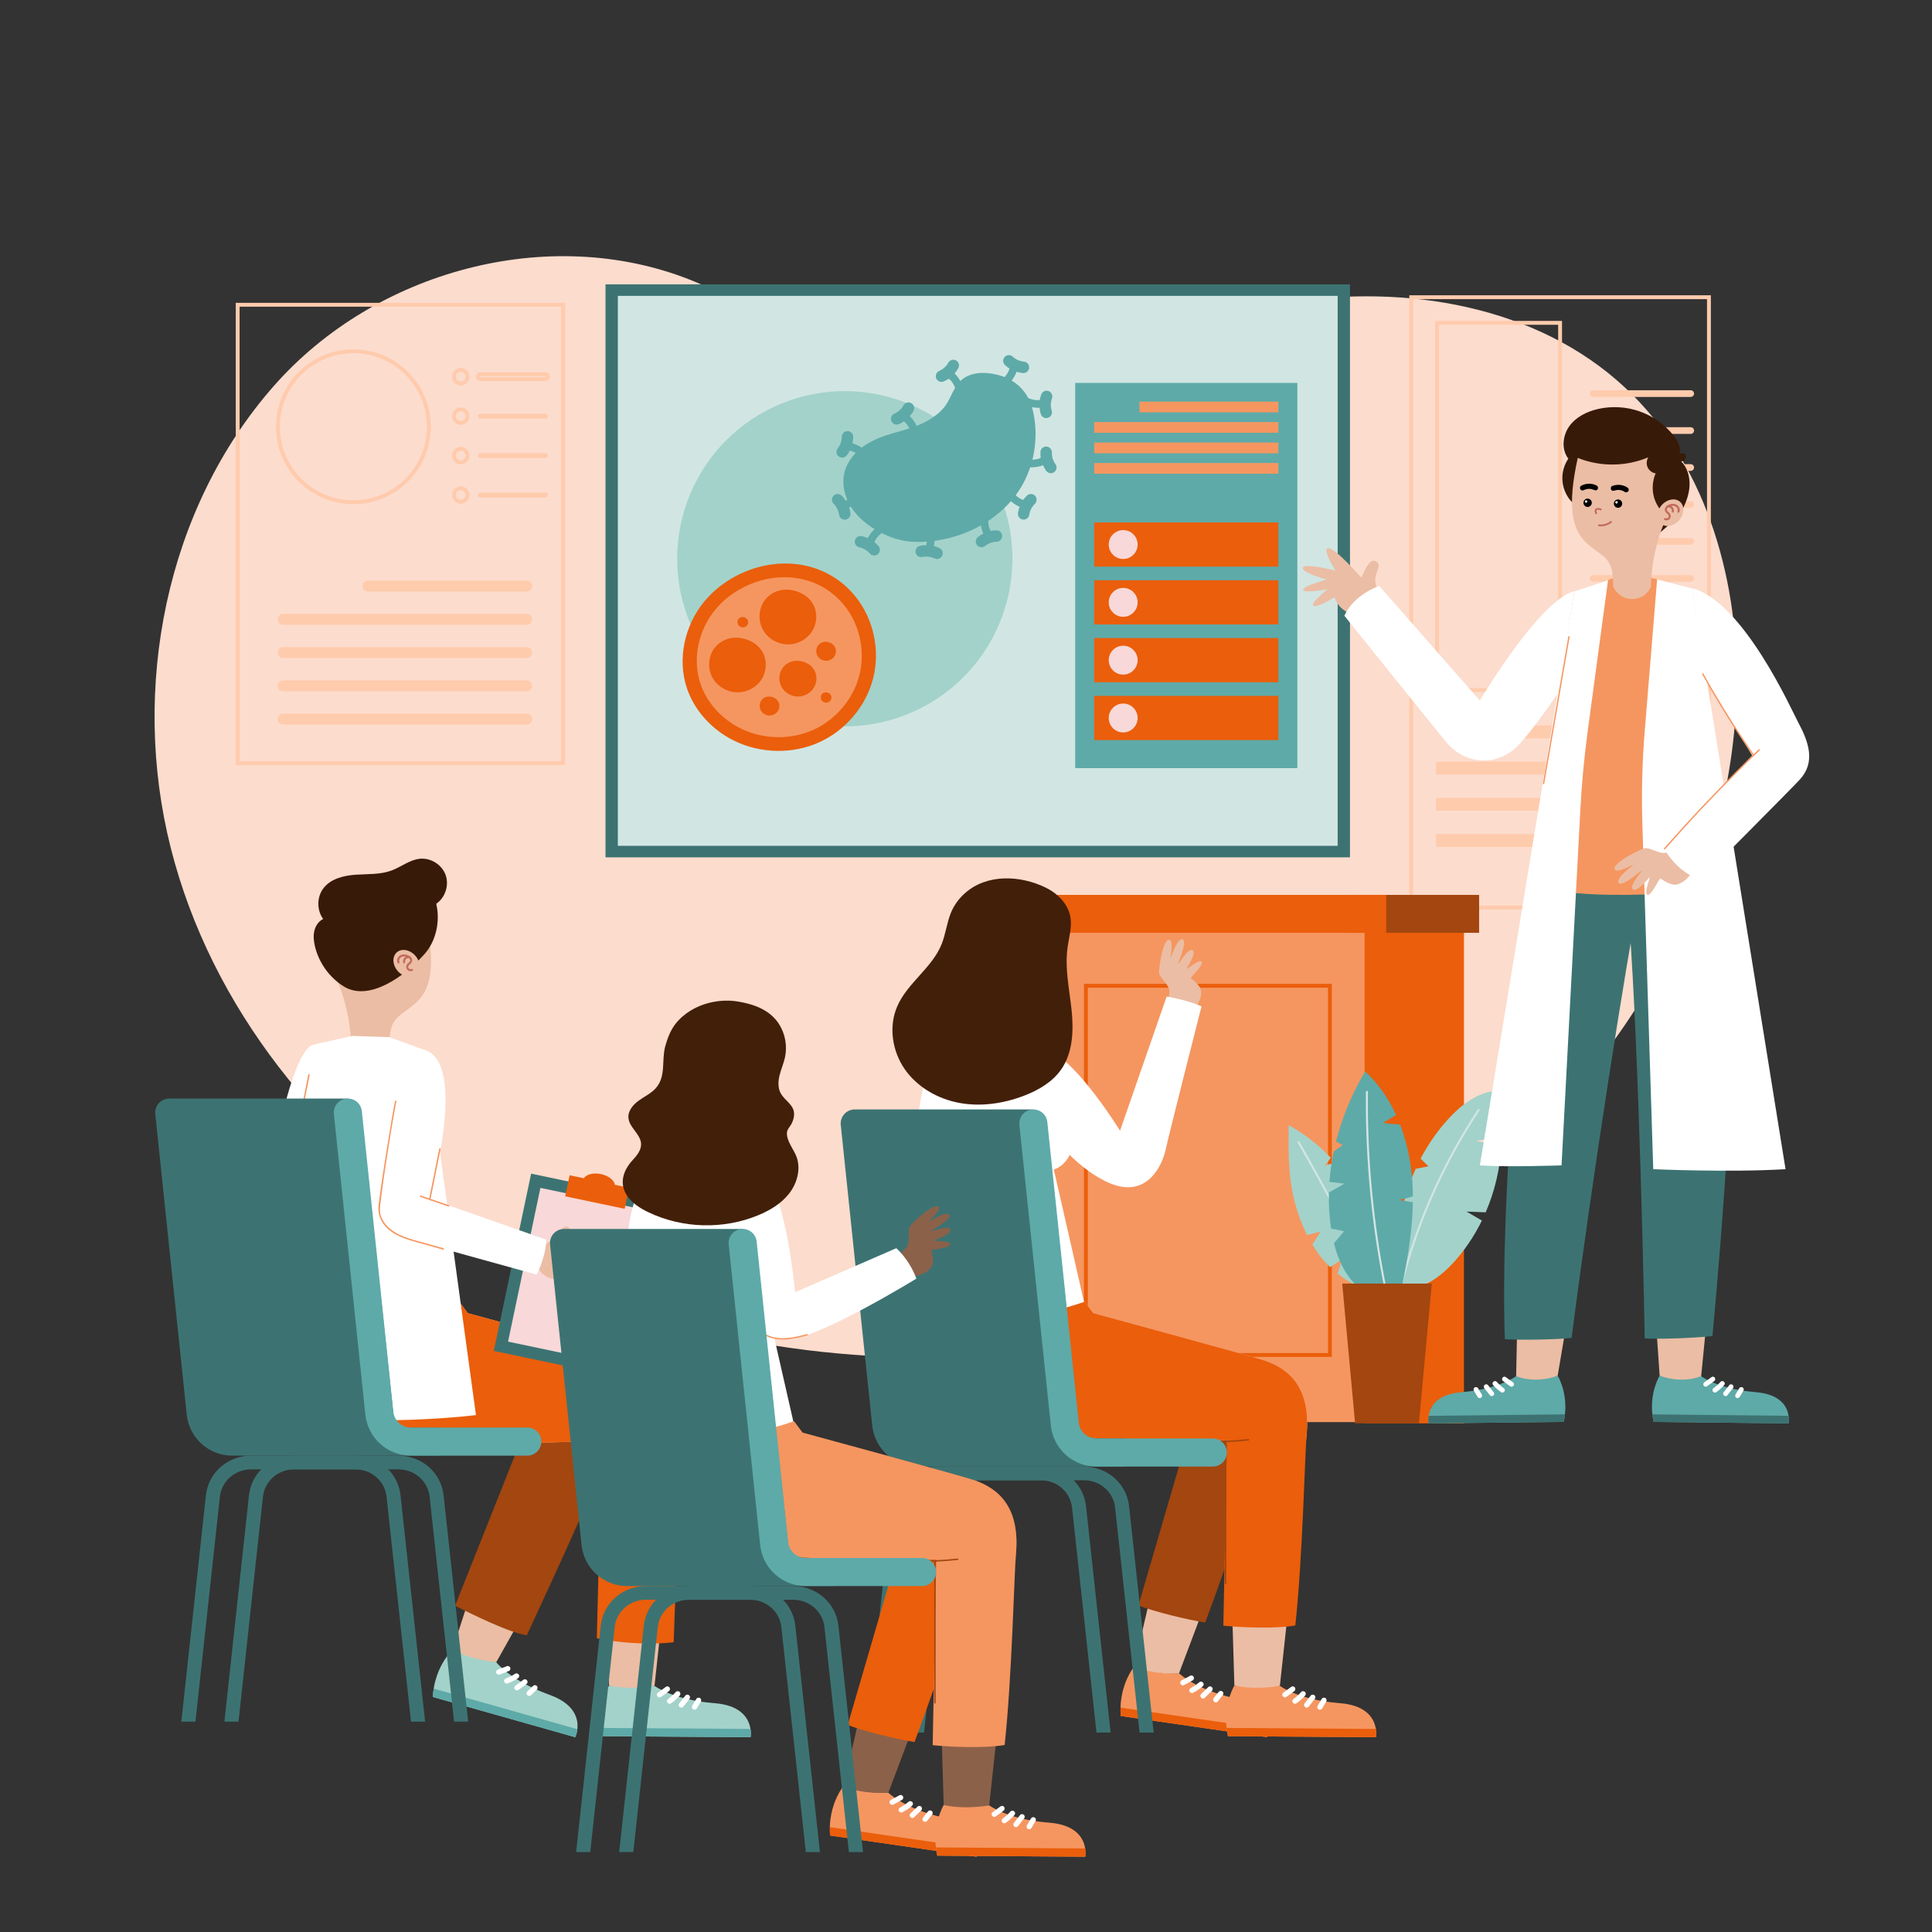 <?xml version="1.0" encoding="utf-8"?>
<!-- Generator: Adobe Illustrator 27.5.0, SVG Export Plug-In . SVG Version: 6.00 Build 0)  -->
<svg version="1.1" xmlns="http://www.w3.org/2000/svg" xmlns:xlink="http://www.w3.org/1999/xlink" x="0px" y="0px"
	 viewBox="0 0 500 500" style="enable-background:new 0 0 500 500;" xml:space="preserve">
<rect x="0" y="0" width="500" height="500" fill="#333333" stroke="none"/>
<g id="BACKGROUND">
	<rect style="fill:transparent;" width="500" height="500"/>
</g>
<g id="OBJECTS">
	<path style="fill:#FCDCCD;" d="M178.541,72.384c-36.71-14.489-81.486-2.22-107.62,27.439c-28.096,31.886-37.15,78.4-26.732,119.602
		c10.417,41.202,38.969,76.727,74.999,99.266c36.029,22.539,79.029,32.64,121.528,32.671
		c50.391,0.036,101.579-14.298,141.378-45.206c39.799-30.908,67.007-79.225,67.38-129.615c0.207-27.99-8.482-57.181-28.956-76.266
		c-22.763-21.219-56.715-26.803-87.457-21.967c-20.388,3.207-40.005,10.431-58.723,18.957c-16.348,7.446-32.753,11.483-50.041,3.716
		c-11.5-5.166-20.672-14.321-31.265-21.159C188.396,76.83,183.543,74.359,178.541,72.384z"/>
	<g>
		<rect x="365.227" y="76.917" style="fill:none;stroke:#FFCBAD;stroke-miterlimit:10;" width="77.045" height="157.943"/>
		<rect x="371.904" y="83.551" style="fill:none;stroke:#FFCBAD;stroke-miterlimit:10;" width="31.845" height="95.022"/>
		<rect x="394.118" y="187.734" style="fill:#FFCBAD;" width="41.733" height="3.339"/>
		<rect x="371.647" y="197.108" style="fill:#FFCBAD;" width="64.204" height="3.339"/>
		<rect x="371.647" y="206.482" style="fill:#FFCBAD;" width="64.204" height="3.339"/>
		<rect x="371.647" y="215.856" style="fill:#FFCBAD;" width="64.204" height="3.339"/>
		<path style="fill:#FFCBAD;" d="M437.552,102.728H412.32c-0.479,0-0.867-0.388-0.867-0.867l0,0c0-0.479,0.388-0.867,0.867-0.867
			h25.232c0.479,0,0.867,0.388,0.867,0.867l0,0C438.419,102.34,438.031,102.728,437.552,102.728z"/>
		<path style="fill:#FFCBAD;" d="M437.552,112.294H412.32c-0.479,0-0.867-0.388-0.867-0.867l0,0c0-0.479,0.388-0.867,0.867-0.867
			h25.232c0.479,0,0.867,0.388,0.867,0.867l0,0C438.419,111.906,438.031,112.294,437.552,112.294z"/>
		<path style="fill:#FFCBAD;" d="M437.552,121.861H412.32c-0.479,0-0.867-0.388-0.867-0.867l0,0c0-0.479,0.388-0.867,0.867-0.867
			h25.232c0.479,0,0.867,0.388,0.867,0.867l0,0C438.419,121.473,438.031,121.861,437.552,121.861z"/>
		<path style="fill:#FFCBAD;" d="M437.552,131.427H412.32c-0.479,0-0.867-0.388-0.867-0.867l0,0c0-0.479,0.388-0.867,0.867-0.867
			h25.232c0.479,0,0.867,0.388,0.867,0.867l0,0C438.419,131.039,438.031,131.427,437.552,131.427z"/>
		<path style="fill:#FFCBAD;" d="M437.552,140.993H412.32c-0.479,0-0.867-0.388-0.867-0.867l0,0c0-0.479,0.388-0.867,0.867-0.867
			h25.232c0.479,0,0.867,0.388,0.867,0.867l0,0C438.419,140.605,438.031,140.993,437.552,140.993z"/>
		<path style="fill:#FFCBAD;" d="M437.552,150.56H412.32c-0.479,0-0.867-0.388-0.867-0.867l0,0c0-0.479,0.388-0.867,0.867-0.867
			h25.232c0.479,0,0.867,0.388,0.867,0.867l0,0C438.419,150.172,438.031,150.56,437.552,150.56z"/>
		<path style="fill:#FFCBAD;" d="M437.552,160.126H412.32c-0.479,0-0.867-0.388-0.867-0.867l0,0c0-0.479,0.388-0.867,0.867-0.867
			h25.232c0.479,0,0.867,0.388,0.867,0.867l0,0C438.419,159.738,438.031,160.126,437.552,160.126z"/>
	</g>
	<g>
		<rect x="61.51" y="78.873" style="fill:none;stroke:#FFCBAD;stroke-miterlimit:10;" width="84.215" height="118.641"/>
		
			<ellipse transform="matrix(0.158 -0.988 0.988 0.158 -32.117 183.269)" style="fill:none;stroke:#FFCBAD;stroke-miterlimit:10;" cx="91.374" cy="110.461" rx="19.518" ry="19.518"/>
		<g>
			<path style="fill:none;stroke:#FFCBAD;stroke-miterlimit:10;" d="M120.993,97.492c0,0.969-0.786,1.755-1.755,1.755
				c-0.969,0-1.755-0.786-1.755-1.755s0.786-1.755,1.755-1.755C120.208,95.737,120.993,96.523,120.993,97.492z"/>
			<path style="fill:none;stroke:#FFCBAD;stroke-miterlimit:10;" d="M141.154,98.134h-16.864c-0.354,0-0.642-0.287-0.642-0.642l0,0
				c0-0.355,0.288-0.642,0.642-0.642h16.864c0.355,0,0.642,0.288,0.642,0.642l0,0C141.796,97.847,141.508,98.134,141.154,98.134z"/>
		</g>
		<g>
			<circle style="fill:none;stroke:#FFCBAD;stroke-miterlimit:10;" cx="119.239" cy="107.701" r="1.755"/>
			<path style="fill:#FFCBAD;" d="M141.154,108.343h-16.864c-0.354,0-0.642-0.287-0.642-0.642l0,0c0-0.355,0.288-0.642,0.642-0.642
				h16.864c0.355,0,0.642,0.287,0.642,0.642l0,0C141.796,108.055,141.508,108.343,141.154,108.343z"/>
		</g>
		<g>
			<path style="fill:none;stroke:#FFCBAD;stroke-miterlimit:10;" d="M120.993,117.909c0,0.969-0.786,1.755-1.755,1.755
				c-0.969,0-1.755-0.786-1.755-1.755c0-0.969,0.786-1.755,1.755-1.755C120.208,116.154,120.993,116.94,120.993,117.909z"/>
			<path style="fill:#FFCBAD;" d="M141.154,118.551h-16.864c-0.354,0-0.642-0.287-0.642-0.642l0,0c0-0.354,0.288-0.642,0.642-0.642
				h16.864c0.355,0,0.642,0.288,0.642,0.642l0,0C141.796,118.264,141.508,118.551,141.154,118.551z"/>
		</g>
		<g>
			<path style="fill:none;stroke:#FFCBAD;stroke-miterlimit:10;" d="M120.993,128.118c0,0.969-0.786,1.755-1.755,1.755
				c-0.969,0-1.755-0.786-1.755-1.755c0-0.969,0.786-1.755,1.755-1.755C120.208,126.363,120.993,127.148,120.993,128.118z"/>
			<path style="fill:#FFCBAD;" d="M141.154,128.76h-16.864c-0.354,0-0.642-0.288-0.642-0.642l0,0c0-0.354,0.288-0.642,0.642-0.642
				h16.864c0.355,0,0.642,0.287,0.642,0.642l0,0C141.796,128.472,141.508,128.76,141.154,128.76z"/>
		</g>
		<path style="fill:#FFCBAD;" d="M136.317,153.093H95.226c-0.78,0-1.412-0.632-1.412-1.413l0,0c0-0.78,0.632-1.412,1.412-1.412
			h41.091c0.78,0,1.413,0.632,1.413,1.412l0,0C137.729,152.461,137.097,153.093,136.317,153.093z"/>
		<path style="fill:#FFCBAD;" d="M136.317,161.696H73.268c-0.78,0-1.413-0.632-1.413-1.412l0,0c0-0.78,0.632-1.412,1.413-1.412
			h63.048c0.78,0,1.413,0.632,1.413,1.412l0,0C137.729,161.064,137.097,161.696,136.317,161.696z"/>
		<path style="fill:#FFCBAD;" d="M136.317,170.3H73.268c-0.78,0-1.413-0.633-1.413-1.413l0,0c0-0.78,0.632-1.413,1.413-1.413h63.048
			c0.78,0,1.413,0.632,1.413,1.413l0,0C137.729,169.667,137.097,170.3,136.317,170.3z"/>
		<path style="fill:#FFCBAD;" d="M136.317,178.903H73.268c-0.78,0-1.413-0.632-1.413-1.412l0,0c0-0.78,0.632-1.413,1.413-1.413
			h63.048c0.78,0,1.413,0.632,1.413,1.413l0,0C137.729,178.271,137.097,178.903,136.317,178.903z"/>
		<path style="fill:#FFCBAD;" d="M136.317,187.506H73.268c-0.78,0-1.413-0.632-1.413-1.412l0,0c0-0.78,0.632-1.412,1.413-1.412
			h63.048c0.78,0,1.413,0.632,1.413,1.412l0,0C137.729,186.874,137.097,187.506,136.317,187.506z"/>
	</g>
	<g>
		<rect x="156.705" y="73.593" style="fill:#3C7372;" width="192.669" height="148.284"/>
		<rect x="159.9" y="76.571" style="fill:#D1E6E3;" width="186.28" height="142.329"/>
		<g>
			<rect x="278.258" y="99.099" style="fill:#5EAAA8;" width="57.498" height="99.697"/>
			<g>
				<g>
					<rect x="283.176" y="109.235" style="fill:#F59660;" width="47.663" height="2.774"/>
					<rect x="283.176" y="114.531" style="fill:#F59660;" width="47.663" height="2.774"/>
					<rect x="283.176" y="119.827" style="fill:#F59660;" width="47.663" height="2.774"/>
					<rect x="294.902" y="103.939" style="fill:#F59660;" width="35.936" height="2.774"/>
				</g>
				<g>
					<rect x="283.176" y="135.21" style="fill:#EB5E0B;" width="47.663" height="11.432"/>
					<path style="fill:#F8D8D8;" d="M294.419,140.926c0,2.066-1.675,3.741-3.741,3.741c-2.066,0-3.741-1.675-3.741-3.741
						c0-2.066,1.675-3.741,3.741-3.741C292.744,137.185,294.419,138.86,294.419,140.926z"/>
				</g>
				<g>
					<rect x="283.176" y="150.173" style="fill:#EB5E0B;" width="47.663" height="11.432"/>
					<path style="fill:#F8D8D8;" d="M294.419,155.889c0,2.066-1.675,3.741-3.741,3.741c-2.066,0-3.741-1.675-3.741-3.741
						c0-2.066,1.675-3.741,3.741-3.741C292.744,152.148,294.419,153.823,294.419,155.889z"/>
				</g>
				<g>
					<rect x="283.176" y="165.136" style="fill:#EB5E0B;" width="47.663" height="11.432"/>
					<path style="fill:#F8D8D8;" d="M294.419,170.852c0,2.066-1.675,3.741-3.741,3.741c-2.066,0-3.741-1.675-3.741-3.741
						c0-2.066,1.675-3.741,3.741-3.741C292.744,167.111,294.419,168.786,294.419,170.852z"/>
				</g>
				<g>
					<rect x="283.176" y="180.098" style="fill:#EB5E0B;" width="47.663" height="11.432"/>
					<path style="fill:#F8D8D8;" d="M294.419,185.815c0,2.066-1.675,3.741-3.741,3.741c-2.066,0-3.741-1.675-3.741-3.741
						c0-2.066,1.675-3.741,3.741-3.741C292.744,182.074,294.419,183.749,294.419,185.815z"/>
				</g>
			</g>
		</g>
		
			<ellipse transform="matrix(0.926 -0.378 0.378 0.926 -38.449 93.264)" style="fill:#A3D2CA;" cx="218.575" cy="144.667" rx="43.369" ry="43.369"/>
		<g>
			<path style="fill:#EB5E0B;" d="M182.213,155.736c-5.022,6.12-6.968,14.803-4.464,22.313c1.998,5.991,6.668,10.947,12.35,13.702
				c6.754,3.275,14.955,3.46,21.809,0.4c6.854-3.061,12.212-9.336,14.061-16.611c1.849-7.275,0.115-15.393-4.625-21.214
				c-7.802-9.582-20.845-10.75-31.277-5.039C187.079,150.924,184.377,153.098,182.213,155.736z"/>
			<path style="fill:#F59660;" d="M185.065,157.838c-4.286,5.224-5.947,12.634-3.81,19.044c1.705,5.113,5.691,9.343,10.541,11.695
				c5.765,2.795,12.764,2.953,18.614,0.341c5.85-2.612,10.422-7.968,12.001-14.178c1.578-6.209,0.098-13.138-3.947-18.105
				c-6.659-8.178-17.791-9.175-26.694-4.3C189.218,153.731,186.912,155.586,185.065,157.838z"/>
			<path style="fill:#EB5E0B;" d="M184.959,167.641c-1.688,2.176-1.894,5.376-0.55,7.781c1.344,2.404,4.137,3.9,6.887,3.747
				c2.306-0.129,4.535-1.389,5.785-3.332c1.25-1.943,1.467-4.524,0.507-6.625c-1.605-3.511-6.48-5.113-9.955-3.614
				C186.593,166.046,185.655,166.743,184.959,167.641z"/>
			<path style="fill:#EB5E0B;" d="M202.636,172.717c-1.104,1.424-1.238,3.516-0.36,5.089c0.879,1.572,2.705,2.551,4.504,2.45
				c1.508-0.084,2.966-0.909,3.783-2.179c0.818-1.27,0.96-2.959,0.332-4.333c-1.049-2.296-4.238-3.344-6.51-2.364
				C203.704,171.674,203.091,172.13,202.636,172.717z"/>
			<path style="fill:#EB5E0B;" d="M198,155.213c-1.691,2.18-1.897,5.385-0.551,7.794c1.346,2.408,4.144,3.907,6.898,3.753
				c2.31-0.129,4.542-1.392,5.794-3.337c1.252-1.946,1.47-4.532,0.508-6.636c-1.607-3.517-6.491-5.121-9.971-3.62
				C199.636,153.616,198.697,154.314,198,155.213z"/>
			<path style="fill:#EB5E0B;" d="M197.102,181.169c-0.587,0.757-0.658,1.869-0.191,2.705c0.467,0.836,1.438,1.356,2.395,1.303
				c0.802-0.045,1.577-0.483,2.011-1.158s0.51-1.573,0.176-2.303c-0.558-1.221-2.253-1.778-3.461-1.257
				C197.67,180.614,197.344,180.856,197.102,181.169z"/>
			<path style="fill:#EB5E0B;" d="M212.682,179.671c-0.319,0.411-0.358,1.016-0.104,1.47c0.254,0.454,0.781,0.737,1.301,0.708
				c0.436-0.024,0.857-0.262,1.092-0.629c0.236-0.367,0.277-0.854,0.096-1.251c-0.303-0.663-1.224-0.966-1.88-0.683
				C212.99,179.37,212.813,179.502,212.682,179.671z"/>
			<path style="fill:#EB5E0B;" d="M191.127,160.18c-0.319,0.411-0.358,1.016-0.104,1.47c0.254,0.454,0.781,0.737,1.301,0.708
				c0.436-0.024,0.857-0.262,1.093-0.629c0.236-0.367,0.277-0.855,0.096-1.251c-0.303-0.663-1.224-0.966-1.88-0.683
				C191.436,159.878,191.259,160.01,191.127,160.18z"/>
			<path style="fill:#EB5E0B;" d="M211.745,167.001c-0.587,0.757-0.658,1.869-0.191,2.705c0.467,0.836,1.438,1.356,2.394,1.303
				c0.802-0.045,1.577-0.483,2.011-1.158c0.434-0.675,0.51-1.573,0.176-2.303c-0.558-1.221-2.253-1.778-3.461-1.257
				C212.313,166.447,211.987,166.689,211.745,167.001z"/>
		</g>
		<g>
			<path style="fill:#5EAAA8;" d="M239.024,109.424c-2.35,1.155-4.925,1.839-7.616,2.597c-2.724,0.767-5.427,1.748-7.757,3.354
				c-2.33,1.606-4.277,3.897-5.032,6.624c-0.856,3.095-0.086,6.5,1.634,9.212s4.314,4.782,7.132,6.324
				c1.987,1.087,4.116,1.939,6.341,2.366c2.086,0.4,4.231,0.422,6.349,0.258c10.077-0.781,20.024-6.259,24.797-15.169
				c3.051-5.696,3.934-12.656,2.381-18.939c-1.466-5.931-6.092-9.082-12.041-9.514c-2.061-0.15-4.224,0.222-5.909,1.419
				c-2.45,1.74-2.978,4.743-4.666,7.064C243.263,106.907,241.096,108.405,239.024,109.424z"/>
			<g>
				<path style="fill:#5EAAA8;" d="M235.549,111.287l-0.002-0.004C235.515,111.203,235.444,111.147,235.549,111.287z"/>
				<path style="fill:#5EAAA8;" d="M237.848,112.13c-0.317-1.666-1.181-3.246-2.4-4.43c0.359-0.415,0.689-0.852,0.947-1.325
					c0.187-0.344,0.255-0.759,0.149-1.142c-0.095-0.344-0.36-0.716-0.681-0.885c-0.344-0.182-0.76-0.273-1.141-0.149
					c-0.361,0.117-0.699,0.339-0.885,0.681c-0.133,0.244-0.29,0.472-0.453,0.696c-0.261,0.314-0.55,0.601-0.864,0.861
					c-0.376,0.271-0.774,0.507-1.201,0.691c-0.317,0.136-0.594,0.57-0.681,0.886c-0.098,0.355-0.054,0.827,0.149,1.142
					c0.204,0.316,0.508,0.595,0.885,0.681c0.131,0.018,0.262,0.035,0.394,0.053c0.268-0.001,0.517-0.068,0.748-0.202
					c0.403-0.173,0.787-0.394,1.153-0.643c0.193,0.183,0.393,0.359,0.566,0.562c0.03,0.035,0.06,0.071,0.089,0.107
					c0.007,0.008,0.027,0.033,0.046,0.057c0.014,0.019,0.029,0.039,0.035,0.046c0.035,0.047,0.068,0.094,0.102,0.142
					c0.12,0.171,0.233,0.348,0.339,0.528c0.1,0.171,0.193,0.345,0.279,0.523c0.041,0.085,0.074,0.21,0.131,0.285
					c-0.003-0.003-0.002-0.003-0.005-0.007c0.016,0.042,0.033,0.084,0.049,0.126c0.151,0.403,0.265,0.819,0.346,1.242
					c0.097,0.509,0.736,0.845,1.215,0.69C237.701,113.17,237.952,112.675,237.848,112.13z"/>
			</g>
			<g>
				<path style="fill:#5EAAA8;" d="M247.149,100.238l-0.001-0.004C247.116,100.153,247.044,100.097,247.149,100.238z"/>
				<path style="fill:#5EAAA8;" d="M249.448,101.081c-0.317-1.666-1.181-3.245-2.4-4.43c0.359-0.415,0.689-0.852,0.947-1.325
					c0.187-0.344,0.255-0.759,0.149-1.142c-0.095-0.344-0.36-0.716-0.681-0.885c-0.344-0.182-0.76-0.273-1.142-0.149
					c-0.361,0.117-0.699,0.339-0.885,0.681c-0.133,0.244-0.29,0.472-0.453,0.696c-0.261,0.314-0.549,0.601-0.864,0.861
					c-0.376,0.271-0.774,0.507-1.201,0.691c-0.317,0.136-0.594,0.57-0.681,0.885c-0.098,0.355-0.054,0.827,0.149,1.142
					c0.204,0.316,0.508,0.595,0.886,0.681c0.131,0.018,0.262,0.035,0.394,0.053c0.268-0.001,0.517-0.068,0.748-0.202
					c0.403-0.173,0.786-0.394,1.153-0.643c0.193,0.183,0.393,0.359,0.566,0.562c0.03,0.035,0.06,0.071,0.089,0.107
					c0.007,0.008,0.027,0.033,0.046,0.057c0.014,0.019,0.029,0.039,0.035,0.046c0.035,0.047,0.069,0.094,0.102,0.142
					c0.12,0.171,0.233,0.348,0.339,0.528c0.1,0.171,0.193,0.345,0.279,0.523c0.041,0.085,0.074,0.21,0.131,0.285
					c-0.003-0.003-0.002-0.004-0.005-0.007c0.017,0.042,0.033,0.084,0.049,0.127c0.151,0.403,0.265,0.818,0.346,1.242
					c0.097,0.509,0.736,0.845,1.215,0.69C249.302,102.12,249.552,101.626,249.448,101.081z"/>
			</g>
			<g>
				<path style="fill:#5EAAA8;" d="M259.849,97.735l0.003-0.003C259.913,97.671,259.936,97.583,259.849,97.735z"/>
				<path style="fill:#5EAAA8;" d="M259.999,100.18c1.399-0.958,2.5-2.383,3.096-3.975c0.524,0.162,1.057,0.29,1.594,0.336
					c0.39,0.034,0.798-0.071,1.106-0.321c0.277-0.224,0.512-0.617,0.538-0.979c0.029-0.388-0.055-0.806-0.321-1.106
					c-0.252-0.284-0.591-0.505-0.979-0.538c-0.277-0.024-0.549-0.077-0.819-0.136c-0.392-0.113-0.771-0.262-1.135-0.447
					c-0.399-0.236-0.775-0.506-1.114-0.823c-0.252-0.236-0.76-0.316-1.084-0.269c-0.364,0.053-0.779,0.282-0.986,0.595
					c-0.208,0.314-0.341,0.703-0.269,1.084c0.037,0.127,0.073,0.255,0.11,0.382c0.108,0.245,0.27,0.446,0.485,0.604
					c0.32,0.299,0.676,0.563,1.052,0.799c-0.09,0.25-0.171,0.505-0.288,0.744c-0.02,0.042-0.041,0.084-0.062,0.125
					c-0.005,0.01-0.02,0.038-0.034,0.065c-0.012,0.021-0.024,0.042-0.028,0.05c-0.029,0.05-0.059,0.101-0.089,0.15
					c-0.109,0.179-0.225,0.353-0.348,0.522c-0.116,0.16-0.239,0.315-0.368,0.465c-0.061,0.072-0.163,0.152-0.209,0.234
					c0.002-0.004,0.002-0.004,0.004-0.007c-0.032,0.032-0.064,0.064-0.096,0.095c-0.309,0.3-0.644,0.571-0.999,0.814
					c-0.427,0.293-0.479,1.013-0.145,1.39C258.988,100.462,259.541,100.493,259.999,100.18z"/>
			</g>
			<g>
				<path style="fill:#5EAAA8;" d="M266.37,103.132l0.004,0.002C266.455,103.166,266.544,103.152,266.37,103.132z"/>
				<path style="fill:#5EAAA8;" d="M264.174,104.215c1.425,0.919,3.165,1.383,4.863,1.316c0.053,0.546,0.142,1.087,0.307,1.6
					c0.12,0.373,0.375,0.708,0.724,0.895c0.314,0.168,0.767,0.233,1.111,0.118c0.369-0.124,0.722-0.363,0.895-0.724
					c0.165-0.342,0.237-0.74,0.117-1.111c-0.085-0.264-0.141-0.535-0.192-0.808c-0.047-0.405-0.057-0.813-0.027-1.22
					c0.063-0.459,0.167-0.911,0.328-1.346c0.12-0.324-0.003-0.823-0.172-1.104c-0.19-0.315-0.562-0.609-0.93-0.679
					c-0.37-0.07-0.781-0.043-1.104,0.172c-0.103,0.083-0.207,0.166-0.31,0.249c-0.184,0.194-0.307,0.421-0.369,0.681
					c-0.152,0.411-0.257,0.841-0.329,1.279c-0.266,0.014-0.531,0.038-0.798,0.022c-0.046-0.003-0.093-0.006-0.139-0.009
					c-0.011-0.001-0.042-0.004-0.073-0.006c-0.023-0.003-0.048-0.005-0.057-0.007c-0.058-0.007-0.115-0.015-0.173-0.024
					c-0.207-0.031-0.413-0.071-0.617-0.119c-0.192-0.046-0.383-0.098-0.571-0.159c-0.09-0.029-0.203-0.091-0.297-0.102
					c0.004,0,0.004,0.001,0.008,0.001c-0.042-0.017-0.084-0.034-0.125-0.052c-0.396-0.169-0.776-0.372-1.138-0.606
					c-0.435-0.281-1.119-0.05-1.337,0.404C263.523,103.393,263.708,103.915,264.174,104.215z"/>
			</g>
			<g>
				<path style="fill:#5EAAA8;" d="M266.649,118.972l0.004,0C266.74,118.978,266.821,118.937,266.649,118.972z"/>
				<path style="fill:#5EAAA8;" d="M264.908,120.694c1.642,0.422,3.439,0.313,5.03-0.286c0.223,0.502,0.478,0.987,0.796,1.421
					c0.231,0.316,0.579,0.554,0.969,0.621c0.351,0.061,0.801-0.021,1.091-0.239c0.311-0.234,0.57-0.572,0.621-0.969
					c0.048-0.377-0.009-0.777-0.239-1.091c-0.164-0.224-0.303-0.463-0.437-0.706c-0.172-0.37-0.31-0.753-0.411-1.149
					c-0.085-0.456-0.129-0.917-0.114-1.381c0.012-0.345-0.263-0.78-0.511-0.993c-0.279-0.239-0.725-0.401-1.097-0.351
					c-0.373,0.05-0.754,0.206-0.993,0.511c-0.072,0.111-0.144,0.223-0.216,0.334c-0.113,0.242-0.158,0.497-0.135,0.763
					c-0.015,0.438,0.021,0.879,0.091,1.317c-0.248,0.097-0.492,0.203-0.75,0.273c-0.045,0.012-0.09,0.024-0.135,0.035
					c-0.011,0.003-0.041,0.01-0.071,0.017c-0.023,0.005-0.048,0.01-0.057,0.012c-0.057,0.011-0.114,0.022-0.171,0.032
					c-0.206,0.036-0.414,0.063-0.623,0.082c-0.197,0.018-0.395,0.027-0.592,0.03c-0.094,0.001-0.221-0.022-0.314-0.003
					c0.004-0.001,0.004-0.001,0.008-0.002c-0.045-0.003-0.09-0.006-0.135-0.01c-0.429-0.035-0.854-0.109-1.271-0.216
					c-0.501-0.129-1.078,0.306-1.141,0.806C264.03,120.118,264.37,120.556,264.908,120.694z"/>
			</g>
			<g>
				<path style="fill:#5EAAA8;" d="M262.529,127.837l0.003,0.003C262.59,127.905,262.677,127.933,262.529,127.837z"/>
				<path style="fill:#5EAAA8;" d="M260.081,127.848c0.877,1.451,2.237,2.631,3.792,3.317c-0.192,0.514-0.35,1.039-0.427,1.572
					c-0.056,0.388,0.026,0.801,0.258,1.122c0.208,0.289,0.587,0.546,0.947,0.593c0.386,0.051,0.808-0.009,1.122-0.257
					c0.298-0.235,0.538-0.561,0.593-0.946c0.04-0.275,0.108-0.543,0.182-0.81c0.135-0.385,0.306-0.755,0.51-1.108
					c0.259-0.385,0.549-0.745,0.885-1.066c0.25-0.238,0.358-0.741,0.33-1.067c-0.032-0.366-0.238-0.794-0.538-1.018
					c-0.301-0.226-0.683-0.381-1.067-0.33c-0.129,0.029-0.258,0.058-0.388,0.088c-0.251,0.094-0.461,0.244-0.631,0.45
					c-0.317,0.302-0.6,0.643-0.857,1.004c-0.245-0.105-0.494-0.2-0.726-0.33c-0.04-0.023-0.081-0.046-0.121-0.07
					c-0.009-0.005-0.036-0.022-0.063-0.037c-0.02-0.013-0.041-0.026-0.049-0.031c-0.049-0.032-0.097-0.064-0.145-0.097
					c-0.172-0.119-0.34-0.245-0.502-0.377c-0.153-0.126-0.301-0.257-0.444-0.394c-0.068-0.065-0.142-0.171-0.222-0.222
					c0.003,0.002,0.003,0.002,0.007,0.005c-0.03-0.034-0.06-0.067-0.09-0.102c-0.282-0.326-0.534-0.675-0.756-1.044
					c-0.268-0.443-0.984-0.536-1.379-0.224C259.856,126.822,259.793,127.373,260.081,127.848z"/>
			</g>
			<g>
				<path style="fill:#5EAAA8;" d="M255.736,134.736v0.004C255.735,134.827,255.78,134.906,255.736,134.736z"/>
				<path style="fill:#5EAAA8;" d="M253.923,133.09c-0.333,1.662-0.128,3.451,0.556,5.008c-0.489,0.25-0.959,0.53-1.376,0.871
					c-0.303,0.248-0.522,0.608-0.568,1.001c-0.042,0.354,0.064,0.799,0.298,1.077c0.25,0.298,0.602,0.539,1.001,0.568
					c0.379,0.028,0.775-0.051,1.077-0.298c0.215-0.176,0.446-0.328,0.682-0.474c0.36-0.193,0.736-0.35,1.125-0.472
					c0.45-0.109,0.908-0.179,1.373-0.188c0.345-0.007,0.764-0.304,0.964-0.564c0.224-0.292,0.361-0.746,0.291-1.114
					c-0.07-0.37-0.246-0.742-0.564-0.964c-0.115-0.066-0.23-0.132-0.345-0.197c-0.248-0.1-0.504-0.131-0.769-0.094
					c-0.438,0.009-0.877,0.069-1.311,0.162c-0.11-0.242-0.229-0.481-0.313-0.734c-0.014-0.044-0.029-0.089-0.042-0.133
					c-0.003-0.01-0.012-0.041-0.021-0.07c-0.006-0.023-0.013-0.047-0.015-0.056c-0.014-0.056-0.028-0.113-0.041-0.169
					c-0.047-0.204-0.085-0.41-0.115-0.617c-0.028-0.196-0.049-0.392-0.061-0.59c-0.006-0.094,0.011-0.222-0.014-0.314
					c0.001,0.004,0.001,0.004,0.002,0.008c0-0.045,0.001-0.09,0.002-0.136c0.012-0.431,0.062-0.858,0.147-1.28
					c0.102-0.508-0.364-1.06-0.866-1.097C254.45,132.182,254.032,132.546,253.923,133.09z"/>
			</g>
			<g>
				<path style="fill:#5EAAA8;" d="M242.393,138.662l-0.002,0.004C242.351,138.743,242.356,138.834,242.393,138.662z"/>
				<path style="fill:#5EAAA8;" d="M241.521,136.374c-1.049,1.332-1.675,3.02-1.769,4.718c-0.549,0.002-1.095,0.039-1.621,0.155
					c-0.383,0.084-0.74,0.306-0.96,0.636c-0.197,0.297-0.304,0.742-0.222,1.095c0.089,0.379,0.293,0.753,0.636,0.96
					c0.325,0.196,0.714,0.305,1.095,0.221c0.271-0.06,0.546-0.09,0.822-0.115c0.408-0.009,0.814,0.02,1.217,0.088
					c0.451,0.106,0.891,0.251,1.309,0.453c0.311,0.15,0.82,0.075,1.115-0.067c0.332-0.159,0.659-0.502,0.764-0.862
					c0.105-0.362,0.116-0.773-0.067-1.115c-0.073-0.111-0.146-0.221-0.219-0.332c-0.176-0.201-0.391-0.345-0.643-0.432
					c-0.395-0.19-0.813-0.335-1.242-0.449c0.012-0.266,0.013-0.533,0.053-0.796c0.007-0.046,0.014-0.092,0.022-0.138
					c0.002-0.011,0.008-0.042,0.013-0.072c0.005-0.023,0.01-0.048,0.012-0.057c0.013-0.057,0.026-0.113,0.04-0.17
					c0.05-0.203,0.109-0.404,0.177-0.603c0.063-0.187,0.134-0.372,0.212-0.554c0.037-0.087,0.11-0.193,0.129-0.286
					c-0.001,0.004-0.001,0.004-0.002,0.008c0.021-0.04,0.042-0.08,0.063-0.12c0.205-0.379,0.444-0.737,0.71-1.076
					c0.321-0.407,0.155-1.11-0.276-1.369C242.401,135.803,241.864,135.938,241.521,136.374z"/>
			</g>
			<g>
				<path style="fill:#5EAAA8;" d="M222.348,130.455l-0.004,0C222.258,130.464,222.184,130.518,222.348,130.455z"/>
				<path style="fill:#5EAAA8;" d="M223.79,128.475c-1.689-0.152-3.445,0.245-4.918,1.093c-0.301-0.459-0.631-0.897-1.015-1.274
					c-0.279-0.275-0.661-0.453-1.057-0.457c-0.356-0.003-0.788,0.15-1.038,0.412c-0.269,0.281-0.471,0.656-0.457,1.057
					c0.014,0.38,0.134,0.765,0.412,1.038c0.198,0.195,0.374,0.408,0.545,0.627c0.23,0.337,0.428,0.693,0.591,1.067
					c0.157,0.436,0.275,0.884,0.335,1.344c0.044,0.342,0.385,0.727,0.665,0.898c0.314,0.191,0.781,0.278,1.139,0.169
					c0.36-0.109,0.711-0.325,0.898-0.665c0.053-0.122,0.106-0.243,0.159-0.364c0.073-0.257,0.076-0.516,0.011-0.775
					c-0.056-0.435-0.163-0.864-0.302-1.286c0.229-0.135,0.453-0.28,0.696-0.39c0.042-0.019,0.085-0.038,0.128-0.057
					c0.01-0.004,0.039-0.016,0.067-0.028c0.022-0.009,0.045-0.018,0.054-0.021c0.054-0.02,0.109-0.04,0.164-0.059
					c0.198-0.068,0.398-0.129,0.601-0.181c0.191-0.049,0.385-0.091,0.58-0.125c0.093-0.016,0.222-0.014,0.31-0.048
					c-0.004,0.001-0.004,0.001-0.008,0.003c0.045-0.004,0.09-0.009,0.135-0.012c0.429-0.035,0.86-0.03,1.289,0.008
					c0.516,0.046,1.014-0.476,0.997-0.979C224.749,128.902,224.342,128.525,223.79,128.475z"/>
			</g>
			<g>
				<path style="fill:#5EAAA8;" d="M227.973,138.116l-0.003,0.002C227.902,138.173,227.869,138.258,227.973,138.116z"/>
				<path style="fill:#5EAAA8;" d="M228.103,135.671c-1.499,0.792-2.755,2.082-3.529,3.596c-0.502-0.221-1.017-0.409-1.545-0.516
					c-0.384-0.078-0.801-0.02-1.135,0.193c-0.301,0.191-0.579,0.555-0.646,0.911c-0.073,0.382-0.037,0.807,0.192,1.135
					c0.218,0.311,0.529,0.569,0.911,0.646c0.272,0.055,0.536,0.139,0.798,0.229c0.376,0.157,0.736,0.348,1.077,0.573
					c0.369,0.28,0.712,0.591,1.013,0.945c0.223,0.263,0.719,0.4,1.046,0.391c0.368-0.011,0.806-0.191,1.047-0.478
					c0.243-0.288,0.42-0.66,0.391-1.046c-0.022-0.131-0.043-0.261-0.065-0.392c-0.079-0.255-0.217-0.474-0.413-0.656
					c-0.284-0.334-0.607-0.636-0.954-0.913c0.118-0.238,0.228-0.482,0.371-0.706c0.025-0.039,0.051-0.078,0.076-0.117
					c0.006-0.009,0.024-0.035,0.041-0.06c0.014-0.019,0.028-0.039,0.034-0.047c0.035-0.047,0.07-0.093,0.105-0.139
					c0.129-0.165,0.264-0.325,0.406-0.479c0.134-0.145,0.273-0.286,0.418-0.42c0.069-0.064,0.179-0.132,0.234-0.209
					c-0.002,0.003-0.003,0.003-0.005,0.006c0.035-0.028,0.071-0.056,0.106-0.084c0.341-0.263,0.705-0.494,1.085-0.695
					c0.458-0.242,0.591-0.952,0.302-1.364C229.14,135.506,228.594,135.411,228.103,135.671z"/>
			</g>
			<g>
				<path style="fill:#5EAAA8;" d="M222.392,117.845l-0.003-0.003C222.322,117.786,222.233,117.77,222.392,117.845z"/>
				<path style="fill:#5EAAA8;" d="M224.817,117.502c-1.066-1.319-2.573-2.303-4.208-2.772c0.12-0.535,0.205-1.077,0.209-1.615
					c0.003-0.392-0.134-0.79-0.407-1.077c-0.246-0.258-0.656-0.461-1.018-0.459c-0.389,0.002-0.799,0.118-1.077,0.407
					c-0.263,0.274-0.456,0.629-0.459,1.018c-0.002,0.277-0.033,0.553-0.071,0.827c-0.082,0.4-0.201,0.79-0.356,1.167
					c-0.204,0.416-0.443,0.813-0.732,1.176c-0.215,0.27-0.255,0.783-0.182,1.102c0.081,0.359,0.343,0.754,0.671,0.936
					c0.329,0.182,0.728,0.285,1.102,0.182c0.124-0.047,0.248-0.093,0.372-0.139c0.235-0.127,0.423-0.304,0.564-0.531
					c0.273-0.343,0.508-0.718,0.713-1.112c0.257,0.07,0.516,0.131,0.764,0.229c0.043,0.017,0.086,0.035,0.129,0.052
					c0.01,0.004,0.039,0.017,0.067,0.029c0.021,0.01,0.044,0.02,0.053,0.024c0.052,0.025,0.105,0.051,0.157,0.077
					c0.187,0.094,0.37,0.197,0.548,0.306c0.169,0.103,0.333,0.213,0.493,0.329c0.076,0.056,0.164,0.15,0.25,0.19
					c-0.004-0.002-0.004-0.002-0.007-0.004c0.035,0.029,0.069,0.058,0.103,0.088c0.324,0.284,0.62,0.597,0.891,0.932
					c0.326,0.403,1.048,0.397,1.397,0.034C225.178,118.488,225.165,117.934,224.817,117.502z"/>
			</g>
		</g>
	</g>
	<g>
		<rect x="272.11" y="239.241" style="fill:#F59660;" width="80.989" height="128.801"/>
		<rect x="353.099" y="239.241" style="fill:#EB5E0B;" width="25.769" height="129.126"/>
		<rect x="349.172" y="231.596" style="fill:#A3460F;" width="33.623" height="9.817"/>
		<rect x="266.465" y="231.596" style="fill:#EB5E0B;" width="92.278" height="9.817"/>
		<rect x="281.027" y="255.122" style="fill:none;stroke:#EB5E0B;stroke-miterlimit:10;" width="63.155" height="95.551"/>
	</g>
	<g>
		<g>
			<path style="fill:#A3D2CA;" d="M352.838,311.961c-0.912,0.006-1.824,0.012-2.736,0.017c0.513-0.886,0.962-1.809,1.349-2.757
				c-1.646-2.99-3.631-5.788-5.897-8.341c-0.908,0.253-1.816,0.507-2.725,0.76c0.57-0.634,1.094-1.308,1.57-2.014
				c-3.187-3.336-6.863-6.205-10.895-8.449c-0.055,5.964-0.159,12.096,1.113,17.924c0.793,3.634,1.983,7.208,3.655,10.526
				c1.162-0.297,2.323-0.594,3.485-0.891c-0.708,1.116-1.416,2.232-2.124,3.347c0.674,1.115,1.406,2.194,2.207,3.225
				c0.716,0.921,1.514,1.796,2.374,2.621c1-0.644,2.001-1.288,3.001-1.932c-0.334,1.221-0.669,2.442-1.003,3.663
				c3.194,2.515,6.99,4.385,10.814,5.332C357.636,327.126,356.164,319.114,352.838,311.961z"/>
			<path style="fill:#D1E6E3;" d="M357.172,335.079c-2.539-5.256-5.149-10.477-7.831-15.662c-2.663-5.147-5.395-10.258-8.197-15.331
				c-1.592-2.883-3.208-5.754-4.844-8.612c-0.165-0.288-0.611-0.029-0.445,0.26c2.9,5.065,5.732,10.17,8.493,15.313
				c2.741,5.106,5.413,10.249,8.014,15.428c1.478,2.943,2.933,5.898,4.366,8.864C356.871,335.638,357.316,335.377,357.172,335.079z"
				/>
		</g>
		<g>
			<path style="fill:#A3D2CA;" d="M379.535,313.554c1.652,0.065,3.305,0.13,4.957,0.195c2.344-5.424,3.718-11.273,4.071-17.19
				c-2.206-0.436-4.412-0.872-6.618-1.308c2.234-0.358,4.467-0.716,6.701-1.074c0.053-3.984-0.352-7.976-1.239-11.869
				c-4.926,0.273-9.17,3.556-12.508,7.189c-2.865,3.118-5.291,6.616-7.252,10.362c0.683,0.661,1.367,1.321,2.05,1.982
				c-1.11,0.215-2.22,0.43-3.331,0.645c-2.718,6.007-4.279,12.546-4.542,19.131c0.372,0.169,0.744,0.337,1.117,0.506
				c-0.376,0.172-0.757,0.33-1.142,0.478c-0.074,3.645,0.246,7.297,0.992,10.871c3.023,0.045,5.53-0.563,8.085-2.18
				c2.555-1.617,4.719-3.788,6.649-6.116c2.368-2.857,4.367-5.988,5.991-9.303C382.189,315.1,380.862,314.327,379.535,313.554z"/>
			<path style="fill:#D1E6E3;" d="M382.448,287.138c-3.947,5.962-7.459,12.209-10.501,18.68c-3.019,6.421-5.58,13.058-7.65,19.844
				c-1.172,3.84-2.185,7.727-3.039,11.65c-0.071,0.324,0.427,0.462,0.497,0.137c1.513-6.949,3.529-13.786,6.027-20.445
				c2.504-6.673,5.493-13.164,8.934-19.405c1.92-3.482,3.981-6.885,6.176-10.201C383.077,287.12,382.631,286.862,382.448,287.138z"
				/>
		</g>
		<g>
			<path style="fill:#5EAAA8;" d="M362.122,310.541c1.197-0.23,2.376-0.547,3.531-0.938c-0.01-1.313-0.057-2.627-0.147-3.941
				c-0.341-4.971-1.367-9.972-3.16-14.628c-1.481-0.076-2.959-0.222-4.424-0.456c1.161-0.621,2.285-1.309,3.382-2.037
				c-1.943-4.225-4.577-8.084-7.993-11.256c-3.357,5.612-5.948,11.764-7.554,18.139c0.576,0.306,1.152,0.611,1.729,0.917
				c-0.779,0.549-1.553,1.105-2.322,1.667c-0.54,2.6-0.913,5.23-1.106,7.868c1.293,0.15,2.587,0.3,3.88,0.45
				c-1.338,0.766-2.676,1.533-4.014,2.299c-0.067,2.733,0.062,5.467,0.411,8.18c0.05,0.388,0.105,0.777,0.164,1.165
				c1.122,0.165,2.236,0.392,3.331,0.69c-0.863,1.033-1.725,2.066-2.588,3.1c0.77,3.119,1.957,6.114,3.845,8.694
				c2.876,3.93,8.021,7.013,12.867,6.529c1.867-8.508,3.561-17.154,3.689-25.835C364.468,310.947,363.295,310.744,362.122,310.541z"
				/>
			<path style="fill:#D1E6E3;" d="M360.087,339.421c-1.658-7.283-2.985-14.642-3.967-22.047c-0.979-7.386-1.62-14.818-1.919-22.262
				c-0.168-4.183-0.228-8.369-0.181-12.555c0.004-0.332-0.512-0.332-0.516,0c-0.084,7.492,0.176,14.988,0.781,22.457
				c0.602,7.428,1.544,14.83,2.821,22.173c0.721,4.145,1.55,8.27,2.484,12.372C359.664,339.882,360.161,339.745,360.087,339.421z"/>
		</g>
		<polygon style="fill:#A3460F;" points="367.212,368.366 350.701,368.366 347.363,332.181 370.55,332.181 		"/>
	</g>
	<g>
		<g>
			<g>
				<g>
					<path style="fill:#EBBDA4;" d="M157.324,374.207c-2.16,7.482-15.633,32.226-23.399,46.18c-3.25,5.839-5.497,9.787-5.497,9.787
						c-7.693,0.262-11.329-3.199-11.329-3.199l3.476-10.696l13.779-42.398c0,0-34.8-0.487-49.335-3.483
						c-14.542-2.988-18.716-18.6-15.873-33.353h40.195c0,0,26.074,10.296,35.876,14.324
						C156.982,356.211,159.469,366.79,157.324,374.207z"/>
					<g>
						<path style="fill:#A3D2CA;" d="M112.283,436.756l-0.032,0.251c-0.065,0.368-0.118,0.724-0.158,1.116
							c-0.014,0.328-0.05,0.681-0.081,1.043l36.871,10.421c0,0,0.166-0.363,0.335-0.963c0.072-0.311,0.151-0.675,0.203-1.111
							c0.006-0.077,0.023-0.167,0.017-0.255c0.185-2.189-0.518-5.482-5.294-7.826c-0.225-0.127-0.472-0.228-0.74-0.343l-0.022-0.006
							c-0.378-0.17-0.762-0.318-1.176-0.474c-0.137-0.047-0.271-0.101-0.408-0.147c-9.863-3.64-13.372-8.286-13.372-8.286
							s-6.177-0.483-11.328-3.202c0,0-0.944,0.885-2.039,2.581c-0.177,0.289-0.367,0.599-0.555,0.932
							c-0.04,0.06-0.076,0.129-0.12,0.203c-0.076,0.129-0.151,0.281-0.225,0.434c-0.02,0.042-0.051,0.096-0.063,0.14
							c-0.011,0.037-0.036,0.045-0.045,0.074c-0.361,0.719-0.706,1.521-1.004,2.407C112.739,434.667,112.463,435.67,112.283,436.756
							z"/>
						<path style="fill:#FFFFFF;" d="M132.004,431.508c-0.093-0.151-0.234-0.283-0.412-0.325c-0.188-0.044-0.344-0.013-0.52,0.061
							c-0.124,0.052-0.248,0.102-0.373,0.153c-0.592,0.237-1.189,0.462-1.792,0.671c-0.171,0.06-0.318,0.149-0.414,0.308
							c-0.088,0.146-0.128,0.361-0.077,0.526c0.101,0.331,0.473,0.617,0.835,0.491c0.84-0.292,1.669-0.612,2.49-0.955
							c0.151-0.063,0.282-0.262,0.325-0.411C132.11,431.867,132.093,431.654,132.004,431.508z"/>
						<path style="fill:#FFFFFF;" d="M134.282,433.419c-0.183-0.296-0.613-0.475-0.932-0.263c-0.641,0.425-1.323,0.783-2.036,1.073
							c-0.113,0.044-0.227,0.088-0.342,0.129c-0.172,0.06-0.317,0.147-0.414,0.308c-0.088,0.145-0.128,0.361-0.077,0.527
							c0.101,0.329,0.474,0.619,0.835,0.491c0.951-0.336,1.861-0.775,2.702-1.332c0.154-0.102,0.273-0.229,0.325-0.411
							C134.389,433.779,134.371,433.565,134.282,433.419z"/>
						<path style="fill:#FFFFFF;" d="M136.44,434.949c-0.093-0.151-0.234-0.283-0.411-0.325c-0.164-0.038-0.378-0.044-0.521,0.061
							l-2.038,1.499c-0.153,0.113-0.271,0.22-0.325,0.412c-0.046,0.161-0.028,0.375,0.061,0.52c0.093,0.151,0.234,0.283,0.411,0.325
							c0.164,0.038,0.378,0.043,0.521-0.061l2.038-1.5c0.153-0.112,0.271-0.22,0.325-0.411
							C136.547,435.308,136.53,435.095,136.44,434.949z"/>
						<path style="fill:#FFFFFF;" d="M138.926,436.323c-0.27-0.258-0.697-0.284-0.972-0.015c-0.484,0.467-0.964,0.929-1.448,1.396
							c-0.286,0.24-0.327,0.731-0.049,0.996c0.27,0.258,0.697,0.284,0.972,0.015c0.484-0.467,0.964-0.929,1.448-1.396
							C139.163,437.078,139.204,436.587,138.926,436.323z"/>
						<path style="fill:#5EAAA8;" d="M112.245,437.01c-0.056,0.36-0.113,0.727-0.145,1.109c-0.026,0.337-0.064,0.687-0.082,1.05
							l36.863,10.418c0,0,0.17-0.358,0.341-0.961c0.074-0.316,0.155-0.684,0.199-1.109L112.245,437.01z"/>
					</g>
					<path style="fill:#A3460F;" d="M158.019,373.938c-2.16,7.482-21.687,49.259-21.687,49.259
						c-4.632-0.654-14.369-5.554-18.565-7.612l16.586-41.706c0,0-34.8-0.487-49.335-3.483c-14.542-2.988-18.716-18.6-15.873-33.353
						h40.195c0,0,26.472,9.598,36.274,13.626C157.38,355.513,160.164,366.522,158.019,373.938z"/>
					<path style="fill:#EBBDA4;" d="M176.302,371.364c-0.662,7.3-6.915,64.932-6.915,64.932s-6.471,1.832-11.772-0.08l-1.92-63.565
						c0,0-42.5,3.199-59.668-2.894c-17.16-6.093-16.52-32.8-16.52-32.8h39.417l2.131,2.879c0,0,40.697,11.038,44.376,12.281
						C172.055,354.364,177.399,359.388,176.302,371.364z"/>
					<path style="fill:#EB5E0B;" d="M176.773,371.463c-0.344,7.322-1.874,35.892-2.424,53.53c0,0.022-8.56,1.236-19.884-0.998
						l1.231-51.344c0,0-42.5,3.199-59.668-2.894c-17.16-6.093-16.52-32.8-16.52-32.8h39.417l2.131,2.879
						c0,0,40.697,11.038,44.376,12.281C172.055,354.364,177.376,358.607,176.773,371.463z"/>
					<path style="fill:#A3460F;" d="M160.776,371.955c-3.258,0.499-6.535,0.878-9.821,1.135c-3.273,0.257-6.554,0.394-9.837,0.411
						c-1.846,0.009-3.691-0.02-5.536-0.085c-0.238-0.008-0.237,0.361,0,0.37c3.296,0.118,6.595,0.116,9.891-0.008
						c3.31-0.124,6.616-0.371,9.908-0.738c0.022-0.003,0.044-0.006,0.066-0.008c0.012,3.306,0.025,6.611,0.037,9.917
						c0.001,0.238,0.37,0.238,0.37,0c-0.012-3.321-0.025-6.641-0.037-9.962c1.69-0.194,3.376-0.417,5.057-0.674
						C161.109,372.276,161.009,371.92,160.776,371.955z"/>
					<g>
						<path style="fill:#A3D2CA;" d="M155.566,446.926l0.036,0.251c0.035,0.372,0.078,0.729,0.144,1.117
							c0.074,0.32,0.132,0.669,0.198,1.027l38.315,0.266c0,0,0.063-0.395,0.068-1.017c-0.013-0.319-0.033-0.691-0.098-1.125
							c-0.015-0.076-0.022-0.167-0.052-0.251c-0.403-2.16-1.954-5.148-7.18-6.141c-0.25-0.063-0.516-0.095-0.804-0.134l-0.023,0
							c-0.41-0.064-0.82-0.104-1.26-0.145c-0.144-0.009-0.288-0.025-0.433-0.034c-10.475-0.893-15.091-4.442-15.091-4.442
							s-6.084,1.173-11.772-0.082c0,0-0.676,1.104-1.282,3.029c-0.093,0.326-0.195,0.675-0.288,1.046
							c-0.023,0.068-0.039,0.144-0.062,0.228c-0.039,0.144-0.07,0.311-0.102,0.478c-0.008,0.046-0.024,0.106-0.024,0.152
							c0,0.038-0.023,0.053-0.023,0.083c-0.157,0.789-0.277,1.654-0.33,2.587C155.451,444.791,155.452,445.832,155.566,446.926z"/>
						<path style="fill:#FFFFFF;" d="M173.188,436.635c-0.13-0.121-0.3-0.211-0.483-0.204c-0.193,0.007-0.335,0.079-0.486,0.197
							c-0.106,0.083-0.212,0.165-0.319,0.246c-0.508,0.386-1.024,0.761-1.55,1.123c-0.149,0.103-0.267,0.227-0.318,0.407
							c-0.046,0.164-0.027,0.382,0.065,0.528c0.186,0.292,0.62,0.47,0.935,0.252c0.732-0.505,1.447-1.033,2.147-1.581
							c0.129-0.101,0.203-0.327,0.204-0.483C173.386,436.953,173.313,436.752,173.188,436.635z"/>
						<path style="fill:#FFFFFF;" d="M175.891,437.874c-0.255-0.237-0.717-0.295-0.968-0.007c-0.505,0.58-1.068,1.106-1.678,1.575
							c-0.098,0.072-0.196,0.145-0.296,0.215c-0.149,0.104-0.266,0.226-0.317,0.407c-0.046,0.164-0.027,0.382,0.065,0.528
							c0.185,0.291,0.621,0.471,0.935,0.252c0.828-0.576,1.589-1.241,2.252-2.001c0.121-0.139,0.203-0.293,0.204-0.483
							C176.09,438.192,176.016,437.991,175.891,437.874z"/>
						<path style="fill:#FFFFFF;" d="M178.379,438.776c-0.13-0.121-0.3-0.211-0.483-0.204c-0.168,0.007-0.376,0.058-0.486,0.197
							l-1.567,1.987c-0.118,0.149-0.203,0.284-0.204,0.483c-0.001,0.168,0.072,0.369,0.197,0.486c0.129,0.121,0.3,0.211,0.483,0.204
							c0.168-0.007,0.376-0.059,0.486-0.197l1.567-1.986c0.118-0.149,0.203-0.284,0.204-0.483
							C178.577,439.094,178.504,438.893,178.379,438.776z"/>
						<path style="fill:#FFFFFF;" d="M181.139,439.441c-0.329-0.176-0.747-0.089-0.941,0.244c-0.343,0.578-0.683,1.152-1.026,1.73
							c-0.212,0.308-0.121,0.791,0.217,0.973c0.328,0.177,0.747,0.09,0.941-0.243c0.343-0.579,0.683-1.152,1.026-1.73
							C181.568,440.106,181.477,439.622,181.139,439.441z"/>
						<path style="fill:#5EAAA8;" d="M155.597,447.182c0.042,0.362,0.083,0.731,0.155,1.107c0.064,0.332,0.12,0.679,0.199,1.034
							l38.306,0.266c0,0,0.069-0.39,0.074-1.017c-0.013-0.324-0.032-0.701-0.103-1.122L155.597,447.182z"/>
					</g>
				</g>
				<g>
					<g>
						<g>
							<g>
								<path style="fill:#EBBDA4;" d="M86.977,253.126c0,0,3.747,7.631,3.928,17.837c2.164,4.609,8.405,3.863,9.907-0.298
									c-0.113-3.88,0.553-5.705,1.775-7.051c0.101-0.113,0.202-0.212,0.308-0.32c0.072-0.077,0.144-0.144,0.226-0.216
									c0.144-0.135,0.311-0.26,0.469-0.398c0.225-0.179,0.459-0.357,0.702-0.54l0.005,0c0.959-0.717,2.083-1.475,3.33-2.602
									c1.818-1.629,3.167-3.859,3.683-7.336c0.011-0.041,0.017-0.083,0.023-0.13c0.011-0.051,0.017-0.102,0.024-0.153
									c0.012-0.093,0.02-0.176,0.027-0.264c0.011-0.042,0.012-0.079,0.018-0.116c0.383-3.403,0.041-7.942-1.327-14.199
									c-1.422-6.487-17.249-8.811-21.487-0.465C86.846,240.32,86.977,253.126,86.977,253.126z"/>
								<path style="fill:#381A08;" d="M88.874,255.235c-3.67-2.324-6.376-6.123-7.373-10.351c-0.305-1.294-0.454-2.655-0.157-3.951
									c0.297-1.296,1.094-2.524,2.292-3.101c-1.694-2.292-1.66-5.71,0.08-7.968c1.905-2.472,5.264-3.282,8.378-3.492
									c3.114-0.21,6.333-0.001,9.257-1.092c2.49-0.929,4.68-2.776,7.325-3.039c2.804-0.279,5.684,1.535,6.643,4.185
									c0.96,2.65-0.091,5.887-2.423,7.468c1.058,4.426,0.001,9.595-3.019,12.999C104.733,252.69,95.421,259.38,88.874,255.235z"/>
								<g>
									<path style="fill:#EBBDA4;" d="M102.955,251.335c1.399,1.569,3.542,1.941,4.788,0.83c1.245-1.11,1.121-3.282-0.278-4.851
										c-1.399-1.569-3.543-1.941-4.788-0.83C101.432,247.594,101.557,249.766,102.955,251.335z"/>
									<path style="fill:#C16B5B;" d="M103.582,247.245c0.565-0.321,1.331-0.33,2.048-0.022c0.357,0.153,0.619,0.344,0.801,0.585
										c0.241,0.318,0.317,0.726,0.199,1.062c-0.105,0.302-0.337,0.503-0.542,0.68c-0.148,0.128-0.288,0.249-0.366,0.392
										c-0.118,0.218-0.078,0.518,0.095,0.696c0.172,0.178,0.469,0.229,0.692,0.118c0.131-0.065,0.289-0.012,0.354,0.118
										c0.065,0.13,0.012,0.289-0.118,0.354c-0.143,0.071-0.299,0.108-0.457,0.113c-0.313,0.01-0.631-0.108-0.851-0.337
										c-0.331-0.343-0.406-0.896-0.179-1.315c0.123-0.226,0.315-0.392,0.484-0.539c0.17-0.147,0.33-0.286,0.389-0.455
										c0.059-0.169,0.011-0.393-0.122-0.57c-0.054-0.071-0.126-0.135-0.206-0.196c-0.262,0.006-0.588,0.096-0.748,0.282
										c-0.18,0.21-0.259,0.509-0.206,0.78c0.028,0.143-0.065,0.281-0.208,0.31c-0.014,0.003-0.029,0.004-0.043,0.005
										c-0.127,0.004-0.241-0.084-0.267-0.213c-0.085-0.432,0.036-0.89,0.324-1.225c0.107-0.124,0.243-0.211,0.387-0.282
										c-0.44-0.104-0.87-0.068-1.199,0.119c-0.406,0.231-0.701,0.803-0.475,1.255c0.065,0.13,0.012,0.289-0.118,0.354
										c-0.131,0.065-0.288,0.012-0.354-0.118C102.568,248.536,102.882,247.643,103.582,247.245z"/>
								</g>
							</g>
						</g>
					</g>
					<g>
						<path style="fill:#FFFFFF;" d="M81.196,270.337c-5.938,1.176-11.472,33.395-11.786,37.22
							c-0.315,3.826,1.572,7.976,4.339,8.857c2.767,0.88,17.86,0.88,17.86,0.88L81.196,270.337z"/>
						<g>
							<path style="fill:#FFFFFF;" d="M81.196,270.337l10.07-2.243l9.502,0.331l9.501,3.431l8.652,65.106
								c-10.122,5.313-48.904,1.986-49.78,0.078L81.196,270.337z"/>
						</g>
						<path style="fill:#FFFFFF;" d="M110.27,271.856l12.908,94.365c0,0-35.845,4.528-60.56-3.019l18.915-91.346H110.27z"/>
						<g>
							
								<rect x="132.249" y="306.738" transform="matrix(0.979 0.206 -0.206 0.979 71.171 -23.802)" style="fill:#3C7372;" width="35.468" height="46.86"/>
							
								<rect x="135.355" y="309.845" transform="matrix(0.979 0.206 -0.206 0.979 71.173 -23.802)" style="fill:#F8D8D8;" width="29.255" height="40.646"/>
							<path style="fill:#EB5E0B;" d="M159.139,306.622c-0.21-1.201-1.668-2.368-3.619-2.779c-1.951-0.41-3.756,0.07-4.432,1.085
								l-3.67-0.772l-1.146,5.447l15.391,3.237l1.146-5.447L159.139,306.622z"/>
						</g>
						<g>
							<path style="fill:#EBBDA4;" d="M143.24,320.804c1.982-1.264,1.906-3.989,3.728-3.243c1.888,0.773-0.816,5.017-0.835,5.141
								c-0.019,0.124,10.46,0.182,10.634,1.852c0.121,1.16-5.36,1.86-5.36,1.86s6.293,4.53,5.546,5.566
								c-0.746,1.036-5.851-2.614-5.851-2.614s2.575,5.552,1.724,5.947c-0.852,0.395-3.63-4.603-3.63-4.603s0.149,5.527-0.867,5.155
								c-1.016-0.372-1.652-5.214-1.652-5.214s-2.193,1.16-5.066-0.19c-2.924-1.374-3.182-5.03-3.182-5.03
								C138.554,323.016,142.319,321.391,143.24,320.804z"/>
							<path style="fill:#FFFFFF;" d="M110.27,271.856c10.753,4.005,0.924,38.365,0.924,38.365l30.158,10.596
								c0,0,0.189,3.522-2.453,9.056c0,0-28.928-7.987-32.009-8.867c-3.081-0.88-8.768-3.081-8.724-9.29
								C98.202,306.633,110.27,271.856,110.27,271.856z"/>
							<path style="fill:#F59660;" d="M114.773,323.048c-1.792-0.502-3.583-1.005-5.375-1.507c-1.667-0.467-3.355-0.897-4.97-1.53
								c-2.832-1.11-5.607-3.159-6.091-6.363c-0.298-1.973,3.742-26.703,4.255-28.594c0.062-0.23-0.294-0.328-0.356-0.098
								c-0.466,1.719-4.438,26.23-4.335,28.028c0.091,1.594,0.695,3.054,1.73,4.266c2.216,2.593,5.632,3.515,8.787,4.4
								c2.085,0.584,4.17,1.169,6.256,1.754C114.904,323.469,115.002,323.112,114.773,323.048z"/>
							<path style="fill:#F59660;" d="M116.179,311.899c-1.583-0.541-3.165-1.082-4.748-1.624c0.671-3.333,1.342-6.666,2.014-9.999
								c0.194-0.965,0.389-1.929,0.583-2.894c0.047-0.232-0.309-0.332-0.356-0.098c-0.68,3.376-1.36,6.752-2.04,10.128l-0.552,2.743
								c-0.72-0.246-1.441-0.493-2.161-0.739c-0.225-0.077-0.322,0.28-0.098,0.356c2.42,0.828,4.841,1.655,7.261,2.483
								C116.306,312.332,116.403,311.976,116.179,311.899z"/>
						</g>
						<path style="fill:#F59660;" d="M79.782,278.127c-1.179,5.909-2.359,11.818-3.539,17.727c-0.331,1.658-0.662,3.316-0.993,4.974
							c-0.046,0.232,0.31,0.332,0.356,0.098c1.18-5.909,2.359-11.818,3.539-17.727c0.331-1.658,0.662-3.316,0.993-4.974
							C80.185,277.993,79.829,277.893,79.782,278.127z"/>
					</g>
				</g>
			</g>
		</g>
		<g>
			<path style="fill:#3C7372;" d="M113.147,376.723H60.134c-6.099,0-11.177-4.574-11.811-10.64l-8.139-77.768
				c-0.209-1.997,1.24-3.785,3.237-3.994c1.997-0.206,3.785,1.24,3.994,3.237l8.139,77.768c0.246,2.352,2.215,4.126,4.58,4.126
				h53.013c2.008,0,3.635,1.627,3.635,3.635C116.782,375.096,115.154,376.723,113.147,376.723z"/>
			<path style="fill:#3C7372;" d="M121.17,445.565h-3.657l-0.4-3.716l-5.926-54.505c-0.436-4.036-3.905-7.075-8.071-7.075H76.124
				c-4.159,0-7.627,3.039-8.071,7.075l-5.926,54.505l-0.4,3.716H58.07l0.407-3.716l5.962-54.876c0.276-2.611,1.44-4.93,3.17-6.704
				c2.145-2.196,5.177-3.548,8.515-3.548h26.991c6.028,0,11.052,4.406,11.685,10.253l5.962,54.876L121.17,445.565z"/>
			<g>
				<g>
					<g>
						<path style="fill:#3C7372;" d="M89.45,284.302H44.244l10.203,86.92l47.97,0.401l-8.957-83.754
							C93.222,285.835,91.498,284.302,89.45,284.302z"/>
					</g>
				</g>
			</g>
			<path style="fill:#5EAAA8;" d="M136.462,376.723h-30.099c-6.099,0-11.177-4.574-11.811-10.64l-8.139-77.768
				c-0.209-1.997,1.24-3.785,3.237-3.994c1.997-0.206,3.785,1.24,3.994,3.237l8.139,77.768c0.247,2.352,2.215,4.126,4.58,4.126
				h30.099c2.008,0,3.636,1.627,3.636,3.635C140.097,375.096,138.469,376.723,136.462,376.723z"/>
			<path style="fill:#3C7372;" d="M110.023,445.565h-3.657l-0.4-3.716l-5.926-54.505c-0.436-4.036-3.905-7.075-8.071-7.075H64.978
				c-4.159,0-7.628,3.039-8.071,7.075l-5.926,54.505l-0.4,3.716h-3.657l0.407-3.716l5.962-54.876
				c0.633-5.846,5.657-10.253,11.685-10.253h26.991c3.338,0,6.369,1.352,8.515,3.548c1.731,1.774,2.887,4.094,3.17,6.704
				l5.962,54.876L110.023,445.565z"/>
		</g>
	</g>
	<g>
		<g>
			<g>
				<g>
					<g>
						<path style="fill:#F59660;" d="M289.996,441.675l0.002,0.253c-0.016,0.374-0.022,0.733-0.01,1.127
							c0.03,0.326,0.04,0.681,0.056,1.044l37.921,5.488c0,0,0.116-0.382,0.206-0.998c0.03-0.318,0.061-0.689,0.056-1.128
							c-0.004-0.077,0.001-0.168-0.017-0.255c-0.104-2.195-1.234-5.366-6.276-7.063c-0.239-0.096-0.498-0.164-0.778-0.243
							l-0.022-0.004c-0.397-0.119-0.798-0.215-1.228-0.316c-0.142-0.028-0.282-0.064-0.424-0.092
							c-10.255-2.313-14.344-6.458-14.344-6.458s-6.187,0.332-11.651-1.686c0,0-0.82,1.002-1.683,2.826
							c-0.137,0.31-0.285,0.642-0.428,0.997c-0.032,0.064-0.058,0.137-0.093,0.217c-0.058,0.137-0.112,0.298-0.166,0.459
							c-0.014,0.044-0.038,0.102-0.044,0.147c-0.005,0.038-0.03,0.049-0.034,0.079c-0.263,0.76-0.5,1.601-0.679,2.518
							C290.174,439.544,290.032,440.575,289.996,441.675z"/>
						<path style="fill:#FFFFFF;" d="M308.856,433.883c-0.112-0.137-0.269-0.25-0.451-0.268c-0.192-0.019-0.342,0.033-0.508,0.129
							c-0.116,0.067-0.233,0.134-0.349,0.201c-0.556,0.313-1.118,0.614-1.688,0.901c-0.162,0.082-0.295,0.189-0.37,0.36
							c-0.068,0.156-0.079,0.375-0.007,0.532c0.144,0.315,0.55,0.55,0.892,0.377c0.794-0.4,1.574-0.826,2.343-1.274
							c0.141-0.082,0.246-0.296,0.268-0.451C309.01,434.225,308.965,434.016,308.856,433.883z"/>
						<path style="fill:#FFFFFF;" d="M311.366,435.479c-0.22-0.27-0.67-0.39-0.958-0.139c-0.579,0.505-1.209,0.95-1.877,1.331
							c-0.107,0.059-0.214,0.117-0.322,0.172c-0.162,0.083-0.295,0.188-0.37,0.36c-0.068,0.156-0.079,0.375-0.007,0.532
							c0.143,0.313,0.551,0.551,0.892,0.377c0.898-0.458,1.743-1.012,2.504-1.676c0.139-0.121,0.241-0.263,0.268-0.451
							C311.519,435.821,311.474,435.612,311.366,435.479z"/>
						<path style="fill:#FFFFFF;" d="M313.707,436.712c-0.112-0.137-0.269-0.25-0.45-0.268c-0.168-0.017-0.381,0.006-0.508,0.129
							l-1.823,1.754c-0.137,0.132-0.239,0.254-0.268,0.451c-0.024,0.166,0.021,0.376,0.129,0.508c0.112,0.137,0.269,0.25,0.45,0.268
							c0.168,0.017,0.381-0.007,0.508-0.129l1.823-1.754c0.137-0.132,0.239-0.254,0.268-0.451
							C313.86,437.054,313.815,436.845,313.707,436.712z"/>
						<path style="fill:#FFFFFF;" d="M316.351,437.747c-0.301-0.22-0.728-0.19-0.966,0.113c-0.419,0.526-0.833,1.048-1.252,1.574
							c-0.252,0.276-0.228,0.767,0.082,0.993c0.301,0.22,0.728,0.19,0.966-0.113c0.419-0.526,0.833-1.048,1.252-1.574
							C316.686,438.465,316.661,437.973,316.351,437.747z"/>
						<path style="fill:#EB5E0B;" d="M289.992,441.933c-0.008,0.364-0.017,0.735,0.002,1.118c0.018,0.338,0.027,0.689,0.056,1.051
							l37.912,5.487c0,0,0.122-0.377,0.212-0.998c0.032-0.323,0.064-0.699,0.051-1.125L289.992,441.933z"/>
					</g>
					<path style="fill:#EBBDA4;" d="M327.836,372.794c-0.829,2.193-11.203,29.707-17.63,46.784
						c-2.95,7.816-5.071,13.449-5.071,13.449s-6.275,0.588-11.649-1.685l3.547-15.223l10.286-44.154c0,0-26.204,1.132-44.262,0.312
						c-18.048-0.829-27.915-20.108-25-35.696h25.571c0,0,40.393,14.332,53.245,18.084
						C329.734,358.426,329.048,369.612,327.836,372.794z"/>
					<path style="fill:#A3460F;" d="M328.446,372.503c-0.829,2.193-10.112,30.323-16.538,47.401
						c-4.501-0.677-13.043-2.769-17.295-4.4l12.705-43.539c0,0-26.204,1.132-44.262,0.312c-18.048-0.829-27.915-20.108-25-35.696
						h25.571c0,0,41.022,13.765,53.874,17.517C330.363,357.859,329.659,369.321,328.446,372.503z"/>
				</g>
				<path style="fill:#EBBDA4;" d="M338.148,371.368c-0.437,4.786-3.271,31.195-5.169,48.825c-1.007,9.26-1.747,16.106-1.747,16.106
					s-6.471,1.827-11.774-0.08l-0.463-15.464l-1.453-48.103c0,0-40.759,2.184-57.363-5.312c-5.392-2.433-9.234-5.963-11.979-9.768
					c-6.845-9.474-6.845-20.615-6.845-20.615h39.422l2.13,2.879c0,0,40.696,11.043,44.368,12.282
					C333.905,354.362,339.244,359.389,338.148,371.368z"/>
				<path style="fill:#EB5E0B;" d="M338.148,371.368c-0.437,4.786-1.017,31.664-2.916,49.294c-4.59,0.874-13.965,0.565-18.627,0.057
					l0.936-48.067c0,0-40.759,2.184-57.363-5.312c-5.392-2.433-9.234-5.963-11.979-9.768c-1.952-3.788-9.183-9.633-8.176-13.688
					c0.882-3.512-1.539-4.637,1.331-6.927h39.422l2.13,2.879c0,0,40.696,11.043,44.368,12.282
					C333.905,354.362,339.244,359.389,338.148,371.368z"/>
				<path style="fill:#A3460F;" d="M323.099,372.417c-3.843,0.419-7.711,0.596-11.576,0.525c-1.095-0.02-2.19-0.061-3.285-0.12
					c-0.238-0.013-0.237,0.357,0,0.369c2.924,0.158,5.854,0.177,8.779,0.055c0,0.002-0.001,0.003-0.001,0.005
					c-0.003,4.767-0.006,9.534-0.009,14.301L317,401.76c-0.002,2.676-0.003,5.351-0.005,8.027c0,0.238,0.369,0.238,0.369,0
					l0.009-14.301l0.009-14.209c0.002-2.676,0.003-5.351,0.005-8.027c0-0.008-0.004-0.014-0.005-0.023
					c0.815-0.037,1.63-0.083,2.444-0.143c1.093-0.08,2.184-0.18,3.273-0.299C323.333,372.761,323.336,372.391,323.099,372.417z"/>
				<g>
					<path style="fill:#F59660;" d="M317.413,446.926l0.036,0.251c0.035,0.372,0.078,0.729,0.144,1.117
						c0.074,0.319,0.132,0.669,0.198,1.027l38.315,0.266c0,0,0.063-0.394,0.068-1.017c-0.013-0.319-0.033-0.691-0.099-1.125
						c-0.015-0.076-0.022-0.167-0.052-0.251c-0.403-2.16-1.954-5.148-7.18-6.141c-0.25-0.063-0.516-0.095-0.804-0.135l-0.023,0
						c-0.41-0.064-0.819-0.105-1.26-0.145c-0.144-0.009-0.288-0.025-0.433-0.034c-10.475-0.893-15.091-4.442-15.091-4.442
						s-6.084,1.173-11.772-0.081c0,0-0.676,1.104-1.282,3.029c-0.094,0.326-0.195,0.675-0.288,1.046
						c-0.023,0.069-0.039,0.144-0.062,0.228c-0.039,0.144-0.071,0.311-0.102,0.478c-0.008,0.045-0.023,0.106-0.024,0.152
						c0,0.038-0.023,0.053-0.023,0.083c-0.157,0.789-0.277,1.654-0.329,2.588C317.299,444.791,317.299,445.832,317.413,446.926z"/>
					<path style="fill:#FFFFFF;" d="M335.035,436.635c-0.13-0.121-0.3-0.211-0.483-0.204c-0.193,0.007-0.335,0.079-0.485,0.197
						c-0.106,0.083-0.212,0.165-0.319,0.246c-0.508,0.386-1.024,0.761-1.55,1.123c-0.15,0.103-0.267,0.228-0.318,0.407
						c-0.046,0.164-0.028,0.382,0.065,0.528c0.185,0.292,0.62,0.47,0.935,0.252c0.732-0.504,1.447-1.033,2.147-1.581
						c0.129-0.101,0.203-0.327,0.204-0.483C335.233,436.953,335.16,436.752,335.035,436.635z"/>
					<path style="fill:#FFFFFF;" d="M337.739,437.874c-0.255-0.237-0.717-0.295-0.968-0.007c-0.505,0.58-1.068,1.106-1.678,1.575
						c-0.098,0.073-0.195,0.145-0.295,0.215c-0.149,0.104-0.266,0.226-0.318,0.407c-0.046,0.164-0.027,0.382,0.065,0.528
						c0.185,0.291,0.621,0.471,0.935,0.252c0.828-0.576,1.589-1.24,2.252-2.001c0.121-0.139,0.203-0.293,0.204-0.483
						C337.937,438.192,337.864,437.991,337.739,437.874z"/>
					<path style="fill:#FFFFFF;" d="M340.226,438.776c-0.13-0.121-0.3-0.211-0.483-0.204c-0.168,0.007-0.376,0.058-0.486,0.197
						l-1.567,1.987c-0.118,0.149-0.202,0.284-0.204,0.483c-0.001,0.168,0.072,0.369,0.197,0.486c0.13,0.121,0.3,0.211,0.483,0.204
						c0.168-0.007,0.376-0.058,0.486-0.197l1.567-1.986c0.118-0.149,0.203-0.284,0.204-0.483
						C340.424,439.094,340.351,438.893,340.226,438.776z"/>
					<path style="fill:#FFFFFF;" d="M342.987,439.441c-0.329-0.176-0.747-0.089-0.941,0.244c-0.343,0.578-0.683,1.152-1.026,1.73
						c-0.212,0.307-0.121,0.791,0.217,0.973c0.329,0.177,0.747,0.089,0.941-0.244c0.343-0.578,0.683-1.152,1.026-1.73
						C343.416,440.106,343.325,439.622,342.987,439.441z"/>
					<path style="fill:#EB5E0B;" d="M317.444,447.182c0.042,0.362,0.083,0.731,0.155,1.107c0.064,0.332,0.12,0.679,0.199,1.034
						l38.306,0.266c0,0,0.069-0.39,0.074-1.017c-0.013-0.324-0.032-0.701-0.103-1.122L317.444,447.182z"/>
				</g>
			</g>
			<g>
				<path style="fill:#FFFFFF;" d="M245.77,272.175c-12.416,3.722-8.05,42.052-6.381,44.171c1.669,2.119,4.944,4.815,9.374,3.724
					c4.43-1.091,17.678-9.566,17.678-9.566L245.77,272.175z"/>
				<g>
					<g>
						<g>
							<g>
								<g>
									<g>
										<g>
											<g>
												<g>
													<g>
														<g>
															<g>
																<g>
																	<g>
																		<g>
																			<g>
																				<g>
																					<g>
																						<g>
																							<g>
																								<path style="fill:#FFFFFF;" d="M238.053,336.579c0,0,17.726,9.059,42.487,0.363l-7.806-34.267
																									c6.23-2.051,7.463-13.214,0.644-19.807l-1.797-10.865l-7.074-2.61l-9.301-0.157l-9.437,2.939l-0.867,48.319
																									C244.903,320.494,240.122,326.282,238.053,336.579z"/>
																							</g>
																						</g>
																					</g>
																				</g>
																			</g>
																		</g>
																	</g>
																</g>
															</g>
														</g>
													</g>
												</g>
											</g>
										</g>
									</g>
								</g>
							</g>
						</g>
					</g>
				</g>
				<g>
					<path style="fill:#8C6149;" d="M275.487,251.984c-0.007,0.064-0.019,0.128-0.026,0.193c-0.012,0.076-0.019,0.14-0.031,0.216
						c-0.556,3.605-1.962,5.841-3.854,7.469c-1.014,0.878-1.949,1.518-2.773,2.088c-0.265,0.184-0.512,0.357-0.753,0.53
						c-0.188,0.132-0.365,0.271-0.548,0.415c-1.843,1.425-2.916,3.033-2.881,7.777c-1.583,4.062-7.759,4.673-9.787,0.078
						c0.022-5.743-1.104-10.691-2.089-13.879c-0.249-0.832-0.493-1.541-0.703-2.11c-0.398-1.091-0.684-1.689-0.684-1.689
						s0.172-12.624,1.964-15.989c4.363-8.119,19.913-5.476,21.169,0.957C275.699,244.187,275.935,248.653,275.487,251.984z"/>
				</g>
				<g>
					<g>
						<g>
							<path style="fill:#EBBDA4;" d="M302.618,258.543c-0.377-0.756,0.33-1.586-0.176-2.874c-0.507-1.288-2.365-2.793-2.48-3.868
								c-0.115-1.075,0.987-8.952,2.716-8.577c1.029,0.223,0.209,4.545,0.29,4.628c0.081,0.083,1.693-5.21,3.075-4.749
								c1.382,0.461-1.258,6.286-1.128,6.373c0.129,0.087,2.545-4.274,3.714-3.554c1.169,0.72-1.601,4.712-1.52,4.834
								c0.081,0.122,3.174-2.533,3.882-1.873c0.708,0.66-2.932,4.07-2.81,4.254c0.122,0.184,1.973,1.309,2.561,2.891
								c0.588,1.582-0.93,4.904-2.221,5.138C307.232,261.401,303.109,259.526,302.618,258.543z"/>
						</g>
					</g>
				</g>
				<path style="fill:#FFFFFF;" d="M271.581,272.003c7.343,2.868,18.284,20.633,18.284,20.633l12.062-34.727
					c0,0,4.945,0.762,9.029,2.532c0,0-8.467,33.178-9.279,37.052c-0.812,3.874-4.756,12.872-14.531,8.686
					c-9.775-4.187-16.873-15.122-16.873-15.122L271.581,272.003z"/>
				<path style="fill:#421F09;" d="M246.111,236.19c-1.089,2.647-1.367,5.571-2.445,8.224c-2.484,6.115-8.831,9.972-11.46,16.025
					c-2.265,5.214-1.322,11.543,1.91,16.219c3.232,4.676,8.534,7.725,14.122,8.767s11.428,0.185,16.739-1.841
					c3.733-1.424,7.364-3.523,9.651-6.798c3.07-4.396,3.25-10.172,2.684-15.503c-0.567-5.331-1.766-10.689-1.041-16.001
					c0.365-2.67,1.213-5.355,0.737-8.008c-0.601-3.352-3.275-6.037-6.331-7.539c-6.589-3.239-15.307-3.669-21.021,1.487
					C248.133,232.594,246.893,234.289,246.111,236.19z"/>
			</g>
		</g>
		<g>
			<path style="fill:#3C7372;" d="M290.551,379.547h-53.012c-6.099,0-11.177-4.574-11.811-10.64l-8.139-77.768
				c-0.209-1.997,1.24-3.785,3.237-3.994c1.997-0.206,3.785,1.24,3.994,3.237l8.139,77.768c0.246,2.352,2.215,4.126,4.58,4.126
				h53.012c2.008,0,3.635,1.628,3.635,3.636C294.186,377.919,292.559,379.547,290.551,379.547z"/>
			<path style="fill:#3C7372;" d="M298.574,448.388h-3.658l-0.4-3.716l-5.926-54.505c-0.436-4.035-3.905-7.075-8.071-7.075h-26.991
				c-4.159,0-7.627,3.039-8.071,7.075l-5.926,54.505l-0.4,3.716h-3.657l0.407-3.716l5.962-54.876c0.276-2.61,1.44-4.93,3.17-6.704
				c2.145-2.196,5.177-3.548,8.514-3.548h26.991c6.028,0,11.052,4.406,11.685,10.252l5.962,54.876L298.574,448.388z"/>
			<g>
				<g>
					<g>
						<path style="fill:#3C7372;" d="M266.855,287.125h-45.206l10.203,86.92l47.97,0.401l-8.956-83.754
							C270.626,288.659,268.903,287.125,266.855,287.125z"/>
					</g>
				</g>
			</g>
			<path style="fill:#5EAAA8;" d="M313.866,379.547h-30.099c-6.099,0-11.177-4.574-11.812-10.64l-8.139-77.768
				c-0.209-1.997,1.24-3.785,3.237-3.994c1.997-0.206,3.785,1.24,3.994,3.237l8.139,77.768c0.246,2.352,2.215,4.126,4.58,4.126
				h30.099c2.008,0,3.636,1.628,3.636,3.636C317.501,377.919,315.874,379.547,313.866,379.547z"/>
			<path style="fill:#3C7372;" d="M287.427,448.388h-3.657l-0.4-3.716l-5.926-54.505c-0.436-4.035-3.905-7.075-8.071-7.075h-26.991
				c-4.159,0-7.628,3.039-8.071,7.075l-5.926,54.505l-0.4,3.716h-3.657l0.407-3.716l5.962-54.876
				c0.632-5.846,5.657-10.252,11.685-10.252h26.991c3.338,0,6.37,1.352,8.515,3.548c1.73,1.774,2.887,4.094,3.17,6.704l5.962,54.876
				L287.427,448.388z"/>
		</g>
	</g>
	<g>
		<g>
			<g>
				<g>
					<g>
						<path style="fill:#F59660;" d="M214.768,472.601l0.002,0.254c-0.016,0.374-0.022,0.733-0.01,1.127
							c0.029,0.326,0.04,0.681,0.056,1.044l37.921,5.488c0,0,0.117-0.382,0.206-0.998c0.031-0.318,0.061-0.69,0.056-1.128
							c-0.004-0.077,0.001-0.169-0.017-0.256c-0.104-2.195-1.234-5.366-6.276-7.063c-0.239-0.096-0.498-0.164-0.778-0.243
							l-0.023-0.004c-0.397-0.119-0.797-0.215-1.228-0.316c-0.142-0.028-0.282-0.064-0.424-0.092
							c-10.255-2.313-14.344-6.458-14.344-6.458s-6.187,0.333-11.651-1.686c0,0-0.82,1.002-1.683,2.826
							c-0.137,0.31-0.285,0.642-0.428,0.997c-0.032,0.065-0.058,0.138-0.093,0.217c-0.058,0.137-0.112,0.298-0.166,0.459
							c-0.014,0.044-0.038,0.102-0.044,0.147c-0.006,0.038-0.03,0.049-0.034,0.079c-0.263,0.76-0.5,1.601-0.679,2.518
							C214.945,470.47,214.804,471.501,214.768,472.601z"/>
						<path style="fill:#FFFFFF;" d="M233.628,464.81c-0.112-0.137-0.269-0.25-0.451-0.268c-0.192-0.019-0.342,0.033-0.508,0.129
							c-0.116,0.068-0.233,0.134-0.349,0.201c-0.556,0.313-1.118,0.614-1.688,0.901c-0.162,0.082-0.296,0.189-0.37,0.36
							c-0.068,0.156-0.079,0.375-0.007,0.532c0.144,0.315,0.55,0.55,0.892,0.378c0.794-0.4,1.574-0.827,2.343-1.274
							c0.141-0.082,0.245-0.297,0.268-0.451C233.781,465.151,233.736,464.942,233.628,464.81z"/>
						<path style="fill:#FFFFFF;" d="M236.138,466.405c-0.22-0.27-0.67-0.39-0.958-0.139c-0.58,0.505-1.209,0.95-1.877,1.331
							c-0.107,0.059-0.214,0.117-0.322,0.172c-0.162,0.083-0.295,0.188-0.37,0.36c-0.068,0.156-0.079,0.375-0.007,0.532
							c0.143,0.313,0.551,0.551,0.892,0.377c0.898-0.458,1.743-1.012,2.504-1.676c0.139-0.121,0.241-0.263,0.268-0.45
							C236.291,466.747,236.246,466.538,236.138,466.405z"/>
						<path style="fill:#FFFFFF;" d="M238.479,467.638c-0.112-0.137-0.269-0.25-0.45-0.268c-0.168-0.017-0.381,0.007-0.508,0.129
							l-1.823,1.754c-0.137,0.132-0.239,0.254-0.268,0.451c-0.024,0.166,0.021,0.376,0.129,0.508c0.112,0.137,0.269,0.25,0.45,0.268
							c0.168,0.016,0.381-0.007,0.508-0.129l1.823-1.754c0.137-0.132,0.24-0.254,0.268-0.451
							C238.632,467.98,238.587,467.771,238.479,467.638z"/>
						<path style="fill:#FFFFFF;" d="M241.123,468.673c-0.301-0.22-0.728-0.19-0.966,0.113c-0.419,0.526-0.833,1.048-1.252,1.574
							c-0.252,0.276-0.228,0.767,0.082,0.993c0.301,0.22,0.728,0.19,0.966-0.113c0.419-0.526,0.833-1.048,1.252-1.574
							C241.457,469.391,241.433,468.899,241.123,468.673z"/>
						<path style="fill:#EB5E0B;" d="M214.764,472.859c-0.008,0.364-0.017,0.735,0.002,1.118c0.018,0.338,0.027,0.689,0.056,1.051
							l37.912,5.487c0,0,0.122-0.377,0.212-0.998c0.032-0.323,0.064-0.699,0.051-1.125L214.764,472.859z"/>
					</g>
					<path style="fill:#8C6149;" d="M252.608,403.72c-0.829,2.193-11.203,29.707-17.63,46.784c-2.95,7.816-5.071,13.45-5.071,13.45
						s-6.275,0.588-11.649-1.685l3.547-15.223l10.286-44.154c0,0-26.204,1.132-44.262,0.312
						c-18.048-0.829-27.915-20.108-25.001-35.696h25.571c0,0,40.393,14.332,53.246,18.084
						C254.506,389.352,253.82,400.538,252.608,403.72z"/>
					<path style="fill:#EB5E0B;" d="M253.218,403.429c-0.829,2.193-10.112,30.323-16.538,47.4c-4.501-0.677-13.043-2.769-17.295-4.4
						l12.705-43.539c0,0-26.204,1.132-44.262,0.312c-18.048-0.829-27.915-20.108-25.001-35.696h25.571
						c0,0,41.022,13.764,53.874,17.517C255.135,388.785,254.43,400.247,253.218,403.429z"/>
				</g>
				<path style="fill:#8C6149;" d="M262.92,402.294c-0.437,4.786-3.271,31.195-5.169,48.825c-1.007,9.26-1.747,16.106-1.747,16.106
					s-6.471,1.827-11.774-0.08l-0.463-15.464l-1.453-48.103c0,0-40.759,2.184-57.363-5.312c-5.392-2.433-9.234-5.963-11.979-9.768
					c-6.845-9.474-6.845-20.616-6.845-20.616h39.422l2.13,2.879c0,0,40.696,11.043,44.368,12.282
					C258.677,385.288,264.016,390.315,262.92,402.294z"/>
				<path style="fill:#F59660;" d="M262.92,402.294c-0.437,4.786-1.017,31.664-2.916,49.294c-4.59,0.874-13.966,0.565-18.627,0.057
					l0.936-48.067c0,0-40.759,2.184-57.363-5.312c-5.392-2.433-9.234-5.963-11.979-9.768c-1.952-3.788-9.183-9.633-8.176-13.688
					c0.882-3.512-1.539-4.636,1.331-6.927h39.422l2.13,2.879c0,0,40.696,11.043,44.368,12.282
					C258.677,385.288,264.016,390.315,262.92,402.294z"/>
				<path style="fill:#A3460F;" d="M247.871,403.343c-3.843,0.419-7.711,0.596-11.576,0.525c-1.096-0.02-2.191-0.061-3.285-0.12
					c-0.238-0.013-0.237,0.357,0,0.369c2.923,0.158,5.854,0.177,8.779,0.055c0,0.002-0.001,0.003-0.001,0.005
					c-0.003,4.767-0.006,9.534-0.009,14.301l-0.009,14.209c-0.002,2.676-0.003,5.351-0.005,8.027c0,0.238,0.369,0.238,0.37,0
					l0.009-14.301l0.009-14.209c0.002-2.676,0.003-5.351,0.005-8.027c0-0.009-0.004-0.015-0.005-0.023
					c0.815-0.037,1.63-0.083,2.444-0.143c1.093-0.08,2.184-0.18,3.273-0.299C248.105,403.687,248.108,403.317,247.871,403.343z"/>
				<g>
					<path style="fill:#F59660;" d="M242.185,477.852l0.036,0.251c0.035,0.372,0.078,0.729,0.144,1.118
						c0.074,0.319,0.132,0.669,0.198,1.027l38.315,0.266c0,0,0.063-0.395,0.068-1.017c-0.013-0.319-0.033-0.691-0.099-1.125
						c-0.015-0.076-0.022-0.167-0.052-0.251c-0.403-2.16-1.954-5.148-7.18-6.141c-0.25-0.063-0.516-0.095-0.804-0.134l-0.023,0
						c-0.41-0.064-0.819-0.104-1.26-0.145c-0.144-0.009-0.288-0.025-0.433-0.034c-10.475-0.893-15.091-4.442-15.091-4.442
						s-6.084,1.173-11.772-0.082c0,0-0.676,1.104-1.282,3.029c-0.094,0.326-0.195,0.674-0.288,1.046
						c-0.023,0.069-0.039,0.144-0.062,0.228c-0.039,0.144-0.07,0.311-0.102,0.478c-0.008,0.045-0.023,0.106-0.024,0.152
						c0,0.038-0.023,0.053-0.023,0.083c-0.157,0.789-0.277,1.654-0.329,2.588C242.071,475.717,242.071,476.758,242.185,477.852z"/>
					<path style="fill:#FFFFFF;" d="M259.807,467.561c-0.13-0.121-0.3-0.211-0.483-0.204c-0.193,0.008-0.335,0.079-0.485,0.197
						c-0.106,0.083-0.212,0.164-0.319,0.246c-0.508,0.386-1.024,0.761-1.55,1.123c-0.149,0.103-0.267,0.228-0.318,0.407
						c-0.046,0.164-0.028,0.382,0.065,0.528c0.185,0.292,0.62,0.47,0.935,0.252c0.732-0.504,1.447-1.033,2.147-1.581
						c0.129-0.101,0.203-0.327,0.204-0.483C260.005,467.879,259.932,467.678,259.807,467.561z"/>
					<path style="fill:#FFFFFF;" d="M262.511,468.8c-0.255-0.237-0.717-0.295-0.968-0.007c-0.505,0.58-1.069,1.106-1.678,1.575
						c-0.098,0.073-0.195,0.145-0.295,0.215c-0.149,0.104-0.266,0.226-0.318,0.407c-0.046,0.164-0.028,0.382,0.065,0.528
						c0.185,0.291,0.621,0.471,0.935,0.252c0.828-0.577,1.589-1.241,2.252-2.002c0.121-0.139,0.203-0.293,0.204-0.483
						C262.709,469.118,262.636,468.917,262.511,468.8z"/>
					<path style="fill:#FFFFFF;" d="M264.998,469.702c-0.13-0.121-0.3-0.211-0.483-0.204c-0.168,0.007-0.376,0.058-0.486,0.197
						l-1.567,1.987c-0.118,0.149-0.202,0.284-0.204,0.483c-0.001,0.168,0.072,0.369,0.197,0.486c0.13,0.121,0.3,0.211,0.483,0.204
						c0.168-0.007,0.376-0.058,0.486-0.197l1.567-1.986c0.118-0.149,0.203-0.284,0.204-0.483
						C265.196,470.02,265.123,469.819,264.998,469.702z"/>
					<path style="fill:#FFFFFF;" d="M267.759,470.367c-0.329-0.177-0.747-0.089-0.941,0.243c-0.343,0.578-0.683,1.152-1.026,1.73
						c-0.212,0.307-0.121,0.791,0.217,0.973c0.328,0.177,0.747,0.089,0.941-0.244c0.343-0.578,0.683-1.152,1.026-1.73
						C268.188,471.032,268.097,470.549,267.759,470.367z"/>
					<path style="fill:#EB5E0B;" d="M242.216,478.108c0.042,0.362,0.083,0.731,0.155,1.108c0.064,0.332,0.12,0.679,0.199,1.034
						l38.306,0.266c0,0,0.069-0.39,0.073-1.017c-0.012-0.324-0.032-0.701-0.103-1.122L242.216,478.108z"/>
				</g>
			</g>
			<g>
				<path style="fill:#FFFFFF;" d="M170.542,303.101c-12.416,3.722-8.05,42.052-6.381,44.17c1.669,2.119,4.944,4.815,9.374,3.724
					c4.43-1.092,17.677-9.567,17.677-9.567L170.542,303.101z"/>
				<g>
					<g>
						<g>
							<g>
								<g>
									<g>
										<g>
											<g>
												<g>
													<g>
														<g>
															<g>
																<g>
																	<g>
																		<g>
																			<g>
																				<g>
																					<g>
																						<g>
																							<g>
																								<path style="fill:#FFFFFF;" d="M162.825,367.505c0,0,17.726,9.059,42.487,0.363l-7.806-34.267
																									c6.23-2.051,7.463-13.214,0.644-19.807l-1.797-10.865l-7.074-2.61l-9.301-0.157l-9.437,2.939l-0.867,48.319
																									C169.674,351.42,164.894,357.208,162.825,367.505z"/>
																							</g>
																						</g>
																					</g>
																				</g>
																			</g>
																		</g>
																	</g>
																</g>
															</g>
														</g>
													</g>
												</g>
											</g>
										</g>
									</g>
								</g>
							</g>
						</g>
					</g>
				</g>
				<path style="fill:#F59660;" d="M201.434,317.314c-0.804-1.357-1.849-2.567-3.082-3.55c-0.459-2.962-0.918-5.923-1.377-8.885
					c-0.035-0.224-0.376-0.129-0.341,0.094c0.451,2.911,0.903,5.823,1.354,8.734c-0.059,0.062-0.074,0.156,0.013,0.224
					c0.013,0.01,0.025,0.02,0.037,0.03c0.02,0.041,0.052,0.065,0.09,0.074c2.146,1.721,3.699,4.131,4.395,6.793
					c0.722,2.766,0.444,5.731-0.727,8.335c-0.661,1.47-1.59,2.81-2.747,3.933c-0.164,0.159,0.087,0.409,0.25,0.25
					c2.104-2.043,3.471-4.797,3.863-7.701C203.55,322.763,202.913,319.812,201.434,317.314z"/>
				<g>
					<path style="fill:#8C6149;" d="M200.259,282.911c-0.007,0.064-0.019,0.128-0.025,0.192c-0.012,0.076-0.019,0.14-0.031,0.216
						c-0.556,3.605-1.963,5.841-3.854,7.469c-1.014,0.878-1.949,1.517-2.772,2.088c-0.265,0.184-0.512,0.357-0.753,0.53
						c-0.188,0.133-0.365,0.271-0.547,0.415c-1.843,1.425-2.916,3.033-2.881,7.777c-1.583,4.062-7.759,4.673-9.787,0.078
						c0.022-5.743-1.104-10.691-2.089-13.879c-0.249-0.832-0.493-1.541-0.703-2.11c-0.398-1.091-0.684-1.689-0.684-1.689
						s0.172-12.624,1.963-15.989c4.363-8.119,19.913-5.476,21.169,0.957C200.471,275.113,200.707,279.579,200.259,282.911z"/>
				</g>
				<g>
					<path style="fill:#8C6149;" d="M233.345,324.319c0.178-0.826,1.248-1.033,1.657-2.355c0.409-1.322-0.103-3.658,0.478-4.569
						c0.582-0.912,6.36-6.377,7.477-5.004c0.665,0.817-2.674,3.68-2.663,3.796c0.011,0.116,4.575-3.012,5.367-1.79
						c0.792,1.223-4.907,4.125-4.861,4.274c0.047,0.149,4.657-1.749,5.121-0.457c0.464,1.292-4.193,2.681-4.205,2.827
						c-0.013,0.146,4.061,0.003,4.202,0.961c0.141,0.958-4.832,1.349-4.851,1.569c-0.019,0.22,0.724,2.254,0.195,3.858
						c-0.528,1.603-3.788,3.25-4.943,2.627C235.164,329.432,233.114,325.393,233.345,324.319z"/>
					<path style="fill:#FFFFFF;" d="M196.353,302.929c6.844,2.61,9.414,31.495,9.414,31.495l26.193-11.389
						c0,0,3.274,2.729,5.201,7.865c0,0-23.723,14.574-32.184,15.583c-6.56,0.782-10.235-2.232-10.791-6.949
						c-0.556-4.717-2.974-29.029-2.974-29.029L196.353,302.929z"/>
					<path style="fill:#F59660;" d="M208.846,345.255c-3.129,0.827-6.51,1.641-9.669,0.499c-1.292-0.467-2.501-1.262-3.305-2.392
						c-0.91-1.278-1.234-2.85-1.474-4.371c-0.313-1.984-0.596-3.973-0.893-5.959c-0.034-0.224-0.374-0.129-0.341,0.094
						c0.276,1.849,0.55,3.698,0.829,5.546c0.238,1.574,0.52,3.205,1.378,4.577c1.591,2.543,4.747,3.503,7.603,3.421
						c2.029-0.058,4.013-0.558,5.965-1.074C209.16,345.538,209.066,345.197,208.846,345.255z"/>
				</g>
				<g>
					<path style="fill:#421F09;" d="M178.689,261.565c-1.501,0.918-2.835,2.074-3.903,3.455c-1.308,1.693-2.027,3.669-2.604,5.699
						c-1.024,3.602,0.258,7.772-2.415,10.844c-1.206,1.386-2.937,2.177-4.429,3.248c-1.493,1.071-2.858,2.688-2.698,4.518
						c0.219,2.511,3.162,4.173,3.27,6.691c0.071,1.675-1.144,3.095-2.277,4.33c-2.349,2.562-3.44,5.928-1.376,9.053
						c1.323,2.004,3.453,3.327,5.62,4.36c8.785,4.189,19.349,4.465,28.34,0.742c3.047-1.262,5.981-3.017,8.009-5.618
						c2.028-2.601,3.026-6.156,1.996-9.289c-0.664-2.02-2.798-4.354-2.549-6.57c0.091-0.811,0.697-1.346,1.081-2.026
						c0.564-0.998,0.918-2.287,0.672-3.428c-0.404-1.881-2.444-2.921-3.37-4.608c-0.776-1.415-0.688-3.154-0.297-4.72
						c0.391-1.566,1.061-3.055,1.4-4.633c0.626-2.913,0.058-6.065-1.548-8.575c-2.351-3.676-6.462-5.151-10.575-5.832
						C186.84,258.511,182.324,259.341,178.689,261.565z"/>
				</g>
			</g>
		</g>
		<g>
			<path style="fill:#3C7372;" d="M215.323,410.473H162.31c-6.099,0-11.177-4.574-11.811-10.64l-8.139-77.768
				c-0.209-1.997,1.24-3.786,3.237-3.994c1.997-0.206,3.785,1.241,3.994,3.237l8.139,77.768c0.246,2.352,2.215,4.125,4.58,4.125
				h53.012c2.008,0,3.636,1.628,3.636,3.636C218.958,408.845,217.33,410.473,215.323,410.473z"/>
			<path style="fill:#3C7372;" d="M223.346,479.314h-3.658l-0.4-3.716l-5.926-54.505c-0.436-4.036-3.904-7.075-8.071-7.075H178.3
				c-4.159,0-7.627,3.039-8.071,7.075l-5.926,54.505l-0.4,3.716h-3.657l0.407-3.716l5.962-54.876c0.276-2.61,1.44-4.93,3.17-6.704
				c2.145-2.196,5.177-3.548,8.515-3.548h26.991c6.028,0,11.052,4.406,11.685,10.252l5.962,54.876L223.346,479.314z"/>
			<g>
				<g>
					<g>
						<path style="fill:#3C7372;" d="M191.626,318.051H146.42l10.203,86.92l47.97,0.401l-8.956-83.754
							C195.398,319.585,193.675,318.051,191.626,318.051z"/>
					</g>
				</g>
			</g>
			<path style="fill:#5EAAA8;" d="M238.638,410.473h-30.099c-6.099,0-11.177-4.574-11.811-10.64l-8.139-77.768
				c-0.209-1.997,1.24-3.786,3.237-3.994c1.997-0.206,3.785,1.241,3.994,3.237l8.138,77.768c0.246,2.352,2.215,4.125,4.58,4.125
				h30.099c2.008,0,3.636,1.628,3.636,3.636C242.273,408.845,240.645,410.473,238.638,410.473z"/>
			<path style="fill:#3C7372;" d="M212.199,479.314h-3.657l-0.4-3.716l-5.926-54.505c-0.436-4.036-3.905-7.075-8.071-7.075h-26.991
				c-4.159,0-7.628,3.039-8.071,7.075l-5.926,54.505l-0.4,3.716h-3.657l0.407-3.716l5.962-54.876
				c0.633-5.846,5.657-10.252,11.685-10.252h26.991c3.337,0,6.37,1.352,8.515,3.548c1.73,1.774,2.887,4.094,3.17,6.704l5.962,54.876
				L212.199,479.314z"/>
		</g>
	</g>
	<g>
		<g>
			<g>
				<g>
					<g>
						<g>
							<path style="fill:#5EAAA8;" d="M405.031,365.802l-0.032,0.229c-0.031,0.34-0.069,0.666-0.128,1.021
								c-0.066,0.292-0.118,0.611-0.177,0.938l-34.973,0.377c0,0-0.059-0.36-0.066-0.928c0.011-0.291,0.028-0.631,0.086-1.027
								c0.013-0.069,0.019-0.152,0.046-0.229c0.36-1.973,1.766-4.706,6.533-5.631c0.228-0.058,0.47-0.088,0.734-0.126l0.021,0
								c0.374-0.06,0.748-0.098,1.149-0.137c0.132-0.008,0.263-0.024,0.395-0.032c9.559-0.852,13.76-4.107,13.76-4.107
								s5.558,1.049,10.745-0.116c0,0,0.621,1.005,1.181,2.76c0.086,0.297,0.18,0.615,0.267,0.954
								c0.021,0.062,0.036,0.131,0.058,0.207c0.036,0.131,0.065,0.283,0.095,0.436c0.007,0.041,0.022,0.097,0.022,0.138
								c0,0.035,0.021,0.048,0.022,0.076c0.146,0.719,0.259,1.508,0.31,2.361C405.128,363.852,405.131,364.802,405.031,365.802z"/>
							<path style="fill:#FFFFFF;" d="M388.909,356.47c0.118-0.111,0.273-0.194,0.44-0.188c0.176,0.006,0.306,0.071,0.444,0.178
								c0.097,0.075,0.194,0.149,0.292,0.223c0.465,0.35,0.938,0.691,1.418,1.019c0.137,0.094,0.244,0.207,0.291,0.371
								c0.043,0.149,0.026,0.348-0.058,0.482c-0.168,0.267-0.564,0.431-0.853,0.233c-0.67-0.458-1.324-0.938-1.965-1.436
								c-0.118-0.092-0.186-0.298-0.188-0.44C388.73,356.76,388.796,356.577,388.909,356.47z"/>
							<path style="fill:#FFFFFF;" d="M386.446,357.61c0.232-0.217,0.653-0.272,0.884-0.01c0.463,0.527,0.979,1.006,1.537,1.432
								c0.089,0.066,0.179,0.132,0.27,0.195c0.137,0.094,0.244,0.206,0.291,0.37c0.043,0.149,0.026,0.349-0.058,0.482
								c-0.167,0.266-0.565,0.432-0.853,0.234c-0.757-0.523-1.455-1.127-2.063-1.819c-0.111-0.126-0.186-0.267-0.188-0.44
								C386.266,357.901,386.332,357.717,386.446,357.61z"/>
							<path style="fill:#FFFFFF;" d="M384.179,358.442c0.118-0.111,0.273-0.193,0.44-0.188c0.154,0.005,0.344,0.052,0.444,0.178
								l1.438,1.808c0.108,0.136,0.186,0.259,0.188,0.44c0.002,0.153-0.064,0.337-0.178,0.444c-0.118,0.111-0.273,0.194-0.44,0.188
								c-0.154-0.005-0.344-0.052-0.444-0.178l-1.438-1.808c-0.108-0.136-0.186-0.259-0.188-0.44
								C383.999,358.733,384.065,358.549,384.179,358.442z"/>
							<path style="fill:#FFFFFF;" d="M381.661,359.059c0.299-0.162,0.682-0.084,0.86,0.219c0.315,0.527,0.627,1.049,0.942,1.576
								c0.195,0.28,0.113,0.722-0.195,0.889c-0.299,0.162-0.681,0.084-0.86-0.219c-0.315-0.527-0.627-1.049-0.943-1.576
								C381.271,359.667,381.353,359.225,381.661,359.059z"/>
							<path style="fill:#3C7372;" d="M405.003,366.035c-0.037,0.33-0.074,0.667-0.137,1.011c-0.057,0.303-0.108,0.62-0.178,0.944
								l-34.965,0.377c0,0-0.064-0.356-0.071-0.928c0.01-0.296,0.027-0.64,0.09-1.024L405.003,366.035z"/>
						</g>
					</g>
					<path style="fill:#EBBDA4;" d="M423.478,227.969c-2.771,25.283-20.355,128.064-20.355,128.064
						c-6.159,2.211-10.744,0.116-10.744,0.116s1.82-95.87,3.886-128.18H423.478z"/>
					<path style="fill:#3C7372;" d="M424.941,227.525c-4.637,24.719-12.807,76.888-18.216,118.741
						c-4.112,0.405-13.151,0.607-17.273,0.308c-1.347-38.654,4.93-98.057,6.813-118.605L424.941,227.525z"/>
				</g>
				<g>
					<g>
						<g>
							<path style="fill:#5EAAA8;" d="M427.602,365.802l0.032,0.229c0.031,0.34,0.069,0.666,0.128,1.021
								c0.066,0.292,0.118,0.611,0.177,0.938l34.974,0.377c0,0,0.059-0.36,0.065-0.928c-0.011-0.291-0.028-0.631-0.086-1.027
								c-0.013-0.069-0.019-0.152-0.046-0.229c-0.36-1.973-1.766-4.706-6.533-5.631c-0.228-0.058-0.47-0.088-0.733-0.126l-0.021,0
								c-0.374-0.06-0.748-0.098-1.149-0.137c-0.132-0.008-0.263-0.024-0.395-0.032c-9.559-0.852-13.76-4.107-13.76-4.107
								s-5.558,1.049-10.745-0.116c0,0-0.621,1.005-1.181,2.76c-0.086,0.297-0.18,0.615-0.267,0.954
								c-0.021,0.062-0.036,0.131-0.058,0.207c-0.036,0.131-0.065,0.283-0.095,0.436c-0.007,0.041-0.022,0.097-0.022,0.138
								c0,0.035-0.021,0.048-0.022,0.076c-0.146,0.719-0.259,1.508-0.31,2.361C427.505,363.852,427.501,364.802,427.602,365.802z"/>
							<path style="fill:#FFFFFF;" d="M443.723,356.47c-0.118-0.111-0.273-0.194-0.44-0.188c-0.176,0.006-0.306,0.071-0.444,0.178
								c-0.097,0.075-0.194,0.149-0.292,0.223c-0.465,0.35-0.938,0.691-1.418,1.019c-0.137,0.094-0.244,0.207-0.291,0.371
								c-0.043,0.149-0.026,0.348,0.058,0.482c0.168,0.267,0.564,0.431,0.853,0.233c0.67-0.458,1.324-0.938,1.965-1.436
								c0.118-0.092,0.187-0.298,0.188-0.44C443.903,356.76,443.837,356.577,443.723,356.47z"/>
							<path style="fill:#FFFFFF;" d="M446.187,357.61c-0.231-0.217-0.653-0.272-0.884-0.01c-0.463,0.527-0.979,1.006-1.537,1.432
								c-0.09,0.066-0.179,0.132-0.27,0.195c-0.137,0.094-0.244,0.206-0.291,0.37c-0.043,0.149-0.026,0.349,0.058,0.482
								c0.168,0.266,0.565,0.432,0.853,0.234c0.757-0.523,1.455-1.127,2.063-1.819c0.111-0.126,0.186-0.267,0.188-0.44
								C446.367,357.901,446.301,357.717,446.187,357.61z"/>
							<path style="fill:#FFFFFF;" d="M448.454,358.442c-0.118-0.111-0.273-0.193-0.44-0.188c-0.154,0.005-0.344,0.052-0.444,0.178
								l-1.437,1.808c-0.108,0.136-0.186,0.259-0.188,0.44c-0.002,0.153,0.064,0.337,0.178,0.444
								c0.118,0.111,0.273,0.194,0.44,0.188c0.153-0.005,0.343-0.052,0.444-0.178l1.438-1.808c0.108-0.136,0.186-0.259,0.188-0.44
								C448.634,358.733,448.568,358.549,448.454,358.442z"/>
							<path style="fill:#FFFFFF;" d="M450.972,359.059c-0.299-0.162-0.682-0.084-0.86,0.219c-0.315,0.527-0.627,1.049-0.942,1.576
								c-0.195,0.28-0.113,0.722,0.195,0.889c0.299,0.162,0.682,0.084,0.86-0.219c0.315-0.527,0.627-1.049,0.943-1.576
								C451.361,359.667,451.28,359.225,450.972,359.059z"/>
							<path style="fill:#3C7372;" d="M427.629,366.035c0.037,0.33,0.074,0.667,0.137,1.011c0.057,0.303,0.108,0.62,0.178,0.944
								l34.965,0.377c0,0,0.064-0.356,0.071-0.928c-0.01-0.296-0.027-0.64-0.09-1.024L427.629,366.035z"/>
						</g>
					</g>
					<path style="fill:#EBBDA4;" d="M441.262,345.954c-0.608,6.391-1.004,10.194-1.004,10.194s-4.586,2.095-10.744-0.116
						c0,0-0.251-3.678-0.676-9.828c-1.738-25.389-4.876-92.954-7.657-118.237h27.213
						C450.46,260.086,443.549,321.685,441.262,345.954z"/>
					<path style="fill:#3C7372;" d="M443.183,345.774c-0.796,0.089-1.782,0.174-2.889,0.255c-0.133,0.012-0.267,0.02-0.404,0.028
						c-0.691,0.049-1.422,0.097-2.178,0.137c-0.133,0.008-0.267,0.016-0.404,0.024c-4.178,0.226-8.986,0.339-11.657,0.154
						c-0.493-27.096-2.183-93.212-4.963-118.494l27.706,0.089C450.459,260.085,445.47,321.502,443.183,345.774z"/>
				</g>
			</g>
			<g>
				<g>
					<path style="fill:#EBBDA4;" d="M355.944,150.597c-0.319-2.521,1.998-4.342,0.119-5.341c-1.948-1.035-3.606,4.147-3.696,4.248
						c-0.09,0.102-7.383-8.569-8.891-7.559c-1.048,0.701,2.159,5.741,2.159,5.741s-8.116-2.099-8.462-0.762
						c-0.345,1.337,6.218,3.056,6.218,3.056s-6.396,1.698-6.135,2.679c0.261,0.981,6.336-0.164,6.336-0.164
						s-4.698,3.697-3.686,4.285c1.012,0.587,5.476-2.231,5.476-2.231s0.551,2.625,3.66,4.08c3.163,1.48,6.381-0.833,6.381-0.833
						C357.345,156.021,356.092,151.768,355.944,150.597z"/>
					<path style="fill:#FFFFFF;" d="M407.432,152.993c-9.107,2.372-24.445,28.314-24.445,28.314l-26.054-29.685
						c0,0-6.585,2.257-9.013,7.725c0,0,25.388,31.663,26.909,33.338c4.494,4.949,12.872,6.196,18.717-0.455
						c6.599-7.51,13.281-18.508,13.281-18.508L407.432,152.993z"/>
				</g>
				<g>
					<g>
						<g>
							<path style="fill:#F59660;" d="M437.875,152.195l-10.469-2.619l-9.945,0.088l-10.028,3.329l-11.856,75.388
								c10.44,5.83,52.861,2.331,53.829,0.36L437.875,152.195z"/>
						</g>
					</g>
				</g>
				<path style="fill:#FFFFFF;" d="M416.162,150.095l-5.255,39.036c-0.918,6.817-1.559,13.668-1.922,20.536l-4.857,91.933
					c0,0-14.162,0.492-21.142,0l24.445-148.607L416.162,150.095z"/>
				<path style="fill:#F59660;" d="M405.883,164.747c-0.856,4.946-1.713,9.891-2.569,14.837c-0.856,4.946-1.713,9.891-2.569,14.837
					c-0.48,2.773-0.961,5.546-1.441,8.319c-0.038,0.219,0.298,0.313,0.336,0.093c0.856-4.946,1.713-9.891,2.569-14.837
					c0.856-4.946,1.713-9.891,2.569-14.837c0.48-2.773,0.96-5.546,1.441-8.319C406.257,164.62,405.921,164.526,405.883,164.747z"/>
				<path style="fill:#FFFFFF;" d="M428.865,149.941l-3.212,39.3c-0.657,8.038-0.859,16.107-0.605,24.168l2.809,89.174
					c0,0,19.591,0.885,34.239,0l-24.221-150.387L428.865,149.941z"/>
				<g>
					<g>
						<path style="fill:#EBBDA4;" d="M433.289,219.971c-0.883-0.13-1.484,0.853-2.945,0.768c-1.461-0.085-3.583-1.457-4.701-1.218
							c-1.118,0.238-8.669,3.936-7.723,5.55c0.563,0.96,4.634-1.285,4.745-1.231c0.111,0.054-4.677,3.414-3.759,4.651
							c0.917,1.237,5.901-3.331,6.031-3.23c0.13,0.101-3.456,3.963-2.349,4.9c1.107,0.938,4.207-3.158,4.357-3.117
							c0.15,0.042-1.501,4.022-0.605,4.516c0.896,0.494,3.125-4.284,3.349-4.222c0.225,0.063,1.964,1.551,3.747,1.622
							c1.783,0.071,4.62-2.547,4.431-3.921C437.677,223.665,434.438,220.14,433.289,219.971z"/>
						<path style="fill:#FFFFFF;" d="M465.874,201.66c-1.721,1.93-25.573,25.865-25.573,25.865
							c-5.997-1.131-9.735-8.033-9.735-8.033l22.909-23.967l-12.046-19.748l-3.554-23.581c13.277,3.467,25.836,31.667,27.414,34.592
							C468.147,192.088,469.868,197.182,465.874,201.66z"/>
						<path style="fill:#F59660;" d="M455.15,193.928c-0.44,0.423-0.876,0.85-1.314,1.275c-1.825-2.622-3.598-5.28-5.318-7.973
							c-1.724-2.7-3.395-5.434-5.01-8.199c-0.909-1.557-1.801-3.124-2.675-4.7c-0.109-0.196-0.41-0.02-0.301,0.176
							c1.554,2.801,3.162,5.572,4.826,8.309c1.664,2.738,3.381,5.442,5.152,8.111c0.997,1.502,2.01,2.993,3.04,4.473
							c0.012,0.017,0.027,0.029,0.042,0.04c-2.798,2.718-5.561,5.473-8.282,8.268c-3.207,3.293-6.361,6.639-9.459,10.035
							c-1.746,1.914-3.475,3.845-5.185,5.79c-0.148,0.168,0.098,0.415,0.246,0.246c3.054-3.473,6.164-6.896,9.33-10.268
							c3.147-3.351,6.348-6.651,9.602-9.897c1.834-1.83,3.686-3.643,5.553-5.439C455.558,194.019,455.312,193.773,455.15,193.928z"
							/>
					</g>
				</g>
			</g>
			<g>
				<g>
					<path style="fill:#381A08;" d="M428.722,138.614c2.149-1.935,5.549-4.468,6.841-7.055c0.971-1.944,1.673-4.063,1.701-6.236
						c0.027-2.173-0.674-4.408-2.196-5.959c0.655,0.172,1.386-0.715,1.224-1.372c-0.162-0.657-1.115-0.946-1.615-0.489
						c0.439-1.764-0.553-3.562-1.702-4.97c-2.27-2.783-5.325-4.919-8.719-6.095c-3.394-1.176-7.115-1.389-10.621-0.608
						c-2.919,0.65-5.789,2.072-7.524,4.507c-1.735,2.436-2.055,6.004-0.226,8.369c-1.095,1.597-1.635,3.529-1.544,5.464
						c0.091,1.934,0.83,3.832,2.071,5.319c1.741,2.086,4.737,2.629,7.143,3.891c1.974,1.035,3.957,2.075,6.06,2.817
						C423.066,137.414,425.082,138.236,428.722,138.614z"/>
					<path style="fill:#EBBDA4;" d="M431.13,134.282c0,0-3.706,7.546-3.885,17.64c-2.14,4.558-8.312,3.821-9.798-0.295
						c0.111-3.837-0.547-5.642-1.756-6.973c-0.1-0.112-0.2-0.21-0.305-0.317c-0.072-0.076-0.143-0.143-0.224-0.213
						c-0.143-0.133-0.308-0.257-0.464-0.394c-0.223-0.177-0.454-0.353-0.695-0.534l-0.005,0c-0.949-0.709-2.06-1.459-3.293-2.573
						c-1.798-1.61-3.132-3.816-3.643-7.255c-0.01-0.041-0.016-0.082-0.023-0.128c-0.011-0.05-0.017-0.101-0.023-0.151
						c-0.012-0.092-0.02-0.174-0.027-0.261c-0.011-0.041-0.012-0.078-0.018-0.114c-0.379-3.365-0.041-7.854,1.313-14.043
						c1.406-6.416,17.059-8.714,21.25-0.46C431.26,121.618,431.13,134.282,431.13,134.282z"/>
					<path style="fill:#381A08;" d="M407.504,118.159c5.973,2.684,13.069,2.751,19.092,0.178c-0.489,0.762-0.564,1.774-0.192,2.599
						c0.372,0.826,1.18,1.44,2.074,1.578c-0.781,1.806-0.966,3.864-0.521,5.781c0.445,1.917,1.519,3.682,3.016,4.96
						c0.851-3.312,1.722-6.751,1.635-10.169c-0.087-3.418-1.244-6.959-3.827-9.2c-1.621-1.406-3.7-2.213-5.817-2.568
						c-2.117-0.355-4.282-0.283-6.421-0.096c-1.79,0.157-3.622,0.409-5.195,1.276C409.311,113.622,407.744,115.845,407.504,118.159z
						"/>
					<g>
						<g>
							<path style="fill:#C16B5B;" d="M414.399,131.657c-0.225-0.115-0.465-0.184-0.717-0.199c-0.225-0.014-0.474,0.016-0.661,0.152
								c-0.201,0.146-0.302,0.372-0.322,0.615c-0.019,0.233,0.057,0.462,0.143,0.675c0.046,0.114,0.156,0.21,0.288,0.168
								c0.109-0.034,0.218-0.166,0.169-0.288c-0.063-0.155-0.132-0.324-0.13-0.494c0.001-0.087,0.024-0.176,0.076-0.246
								c-0.003,0.004-0.006,0.009-0.008,0.013c0.048-0.075,0.14-0.102,0.223-0.117c0.006-0.001,0.013-0.002,0.022-0.003
								c0.018,0,0.036-0.003,0.053-0.003c0.047-0.002,0.095-0.001,0.142,0.002c0.024,0.001,0.048,0.004,0.072,0.006
								c0.012,0.001,0.014,0.001,0.018,0.001c0.004,0.001,0.004,0.001,0.015,0.003c0.147,0.027,0.272,0.087,0.411,0.136
								c0.105,0.037,0.233,0.006,0.289-0.095C414.538,131.875,414.517,131.717,414.399,131.657z"/>
							<path d="M409.181,125.724c1.24-0.671,2.745-0.735,4.01-0.079c0.31,0.16,0.481,0.571,0.306,0.892
								c-0.227,0.417-0.635,0.417-1.018,0.244c-0.341-0.154-0.709-0.249-1.082-0.279c0.001-0.021,0.033,0.015,0.012,0.014
								c-0.478-0.026-0.951,0.071-1.387,0.267c-0.026,0.011-0.051,0.024-0.093,0.043c-0.306,0.161-0.717,0.151-0.92-0.174
								C408.835,126.372,408.853,125.9,409.181,125.724z"/>
							<path d="M417.223,125.78c1.314-0.512,2.814-0.389,3.989,0.417c0.288,0.198,0.407,0.626,0.193,0.923
								c-0.207,0.288-0.616,0.405-0.923,0.193c-0.118-0.081-0.241-0.151-0.365-0.222c-0.013-0.006-0.01-0.005-0.018-0.009
								c-0.022-0.01-0.045-0.021-0.068-0.03c-0.049-0.021-0.099-0.041-0.149-0.06c-0.134-0.05-0.27-0.092-0.408-0.126
								c-0.035-0.009-0.257-0.076-0.086-0.021c-0.057-0.018-0.126-0.019-0.185-0.026c-0.133-0.015-0.267-0.023-0.4-0.024
								c-0.071,0-0.142,0.003-0.214,0.005c-0.008,0-0.01,0-0.016,0c-0.01,0.002-0.024,0.003-0.046,0.006
								c-0.133,0.016-0.264,0.04-0.394,0.071c-0.069,0.017-0.138,0.036-0.206,0.057c-0.027,0.008-0.054,0.018-0.081,0.026
								c-0.005,0.002-0.003,0.001-0.009,0.003c-0.002,0.001-0.004,0.001-0.006,0.001c-0.002,0.001-0.004,0.001-0.006,0.002
								c0.003-0.001,0.002-0.001,0.004-0.002c-0.323,0.122-0.73,0.061-0.891-0.287C416.799,126.38,416.876,125.915,417.223,125.78z"
								/>
							<path style="fill:#C16B5B;" d="M416.796,134.891c-0.849,0.646-1.927,0.944-2.987,0.846c-0.293-0.027-0.318,0.43-0.025,0.457
								c1.184,0.109,2.373-0.243,3.317-0.962C417.336,135.053,417.03,134.713,416.796,134.891z"/>
							<g>
								<g>
									<path d="M419.825,130.304c0.02,0.596-0.447,1.094-1.042,1.114c-0.595,0.02-1.094-0.447-1.114-1.042
										c-0.02-0.596,0.447-1.094,1.042-1.114C419.306,129.242,419.805,129.708,419.825,130.304z"/>
									<path style="fill:#FFFFFF;" d="M418.672,129.997c0.006,0.173-0.13,0.319-0.304,0.325c-0.174,0.006-0.319-0.13-0.325-0.304
										c-0.006-0.174,0.13-0.319,0.304-0.325C418.521,129.687,418.666,129.823,418.672,129.997z"/>
								</g>
								<g>
									<path d="M411.954,130.086c0.02,0.595-0.447,1.094-1.042,1.114c-0.595,0.02-1.094-0.447-1.114-1.042
										c-0.02-0.596,0.447-1.094,1.042-1.114C411.435,129.024,411.934,129.491,411.954,130.086z"/>
									<path style="fill:#FFFFFF;" d="M410.801,129.779c0.006,0.174-0.13,0.319-0.304,0.325c-0.174,0.006-0.319-0.13-0.325-0.304
										c-0.006-0.173,0.13-0.319,0.304-0.325C410.65,129.47,410.795,129.606,410.801,129.779z"/>
								</g>
							</g>
						</g>
					</g>
					<g>
						<path style="fill:#EBBDA4;" d="M434.533,134.674c-1.383,1.551-3.503,1.919-4.735,0.821c-1.231-1.098-1.108-3.246,0.275-4.798
							c1.383-1.552,3.503-1.919,4.735-0.821C436.039,130.974,435.916,133.122,434.533,134.674z"/>
						<path style="fill:#C16B5B;" d="M433.913,130.629c-0.559-0.317-1.316-0.327-2.025-0.022c-0.353,0.151-0.612,0.34-0.792,0.579
							c-0.238,0.315-0.313,0.718-0.197,1.05c0.104,0.298,0.333,0.497,0.536,0.673c0.147,0.127,0.285,0.247,0.362,0.387
							c0.117,0.216,0.077,0.512-0.094,0.689c-0.17,0.176-0.464,0.226-0.684,0.116c-0.13-0.064-0.286-0.012-0.35,0.117
							c-0.064,0.129-0.012,0.286,0.117,0.35c0.141,0.07,0.296,0.107,0.451,0.112c0.31,0.009,0.624-0.107,0.842-0.333
							c0.327-0.339,0.402-0.886,0.177-1.3c-0.121-0.223-0.311-0.388-0.479-0.533c-0.168-0.145-0.326-0.283-0.385-0.45
							c-0.059-0.168-0.011-0.388,0.121-0.564c0.053-0.07,0.125-0.133,0.204-0.194c0.259,0.006,0.581,0.095,0.74,0.279
							c0.178,0.208,0.257,0.503,0.204,0.771c-0.028,0.142,0.064,0.278,0.206,0.306c0.014,0.003,0.028,0.004,0.043,0.005
							c0.125,0.004,0.239-0.084,0.263-0.211c0.084-0.427-0.036-0.88-0.32-1.212c-0.106-0.123-0.241-0.208-0.383-0.278
							c0.435-0.103,0.86-0.067,1.186,0.117c0.402,0.228,0.693,0.794,0.469,1.241c-0.064,0.129-0.012,0.286,0.117,0.35
							c0.129,0.064,0.285,0.012,0.35-0.117C434.917,131.906,434.606,131.023,433.913,130.629z"/>
					</g>
				</g>
			</g>
		</g>
	</g>
</g>
</svg>
